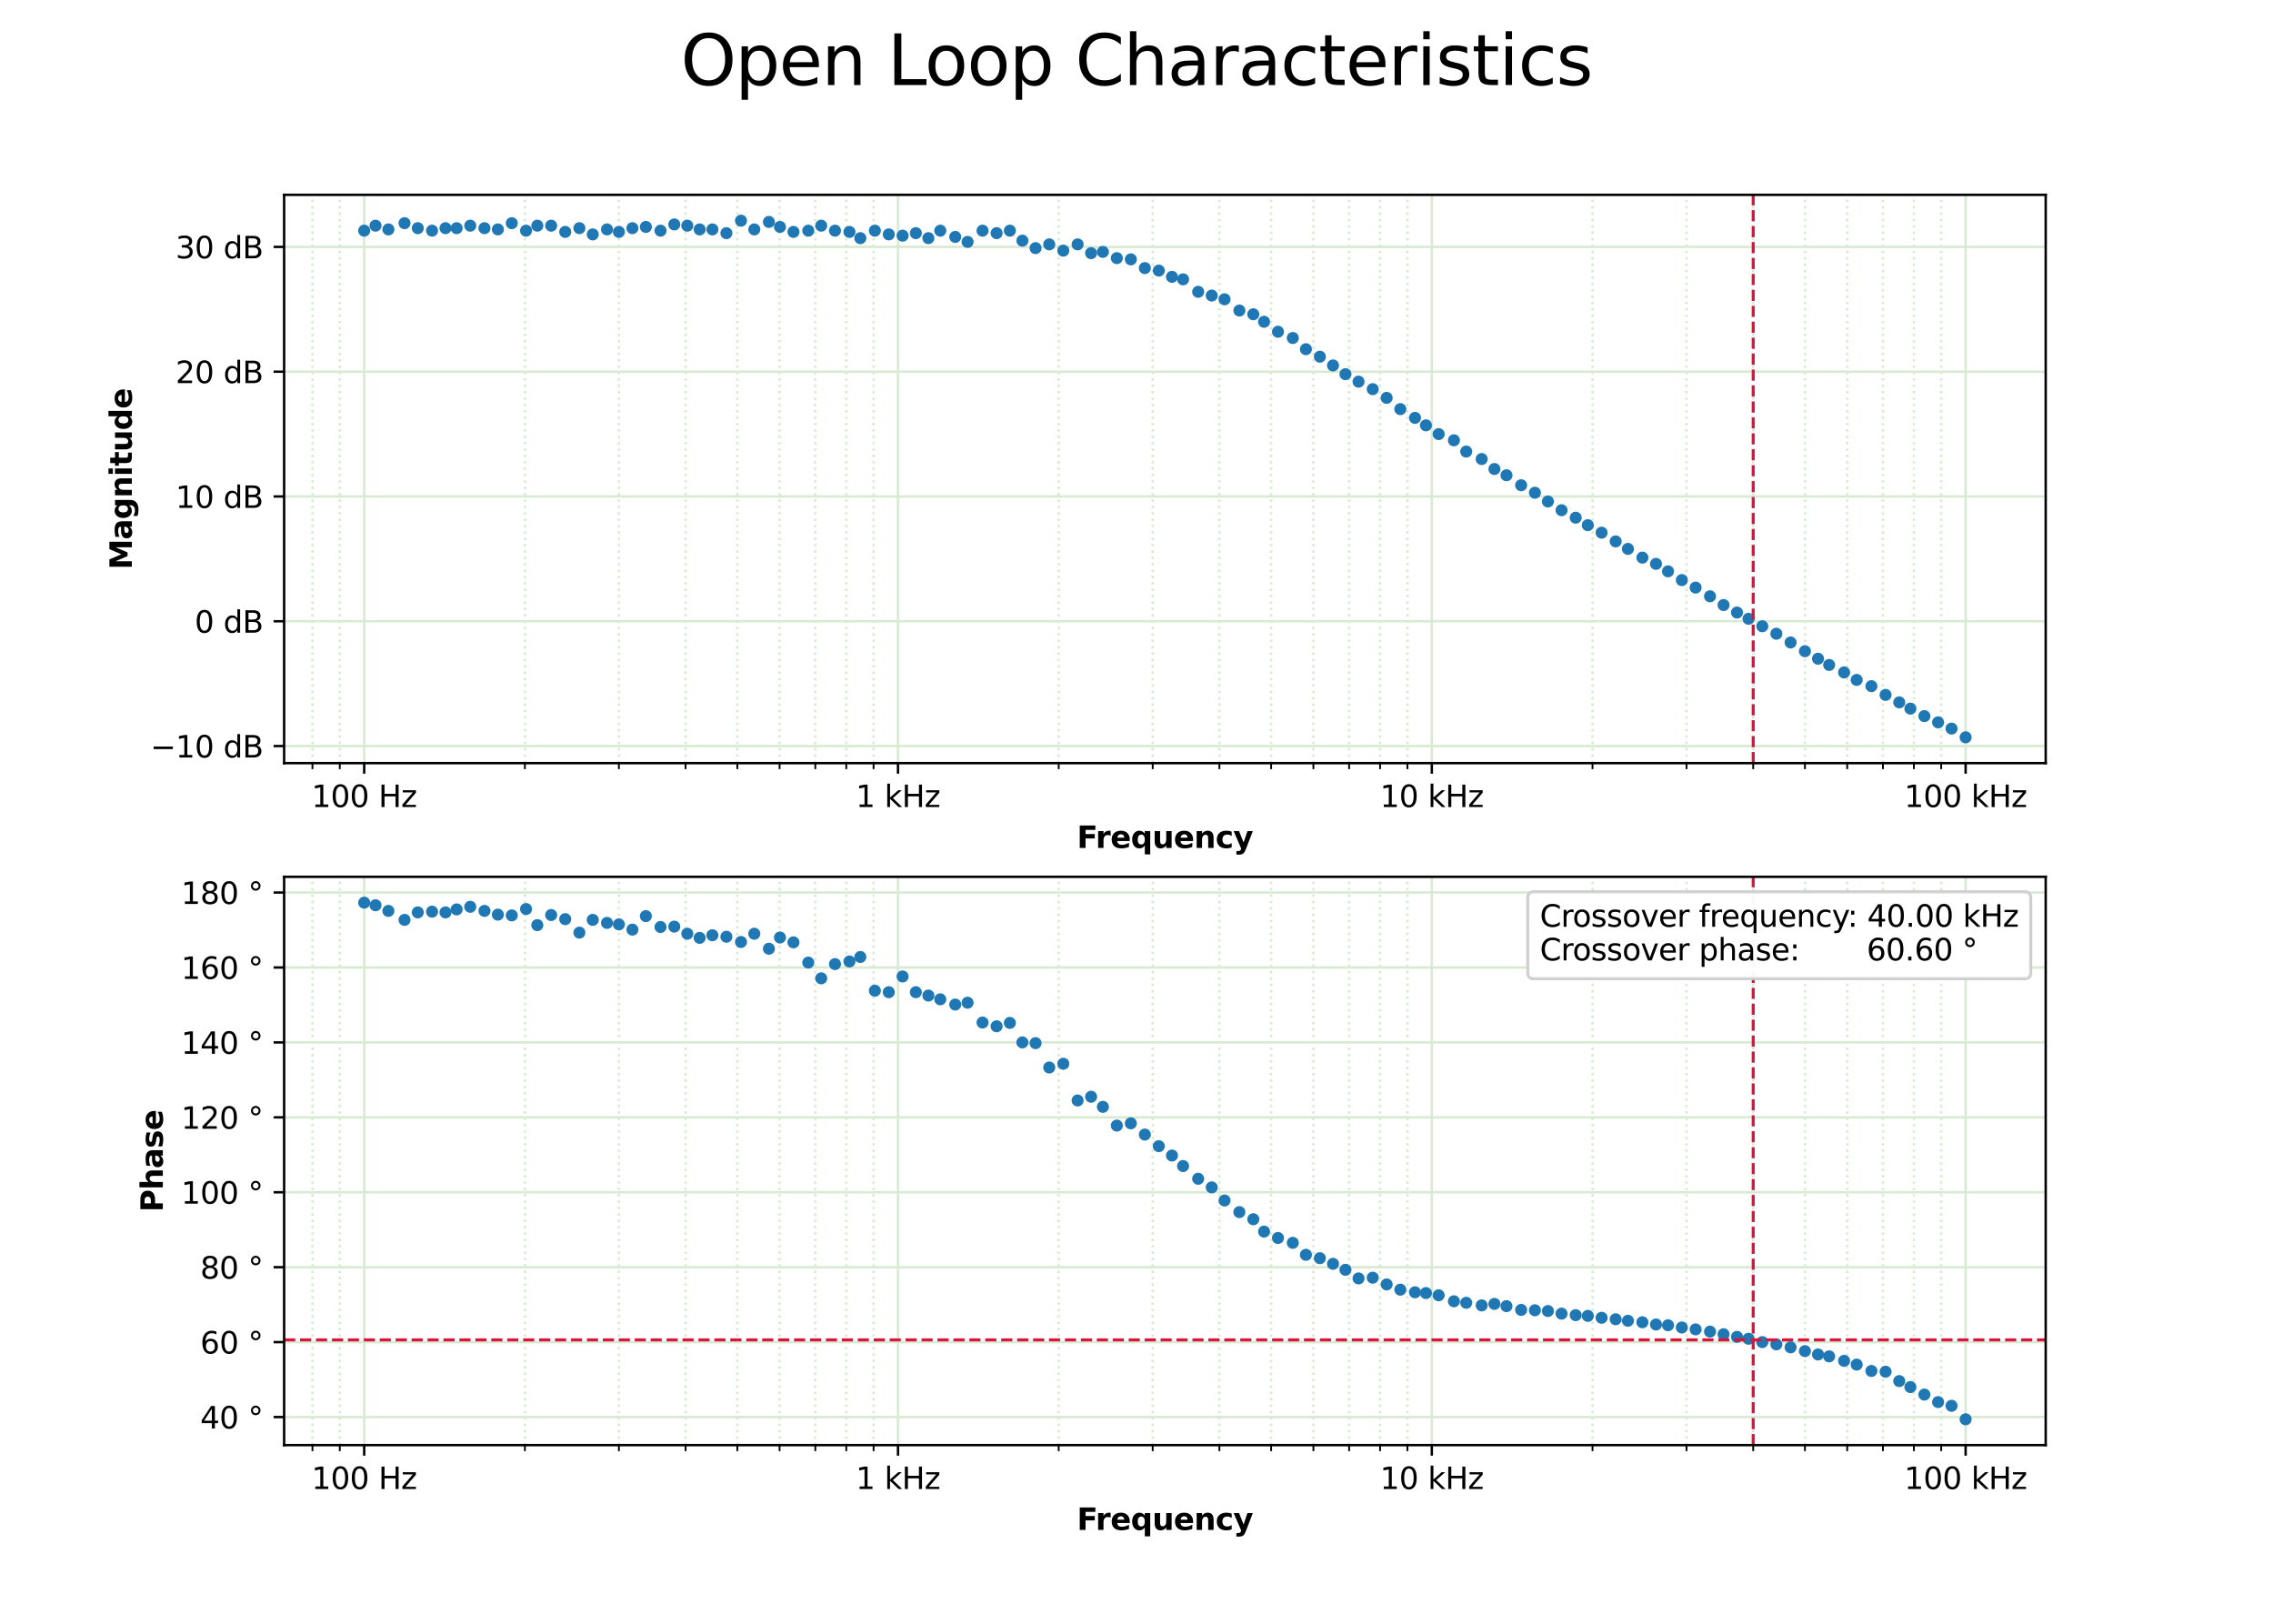 <?xml version="1.0" encoding="utf-8" standalone="no"?>
<!DOCTYPE svg PUBLIC "-//W3C//DTD SVG 1.1//EN"
  "http://www.w3.org/Graphics/SVG/1.1/DTD/svg11.dtd">
<svg xmlns:xlink="http://www.w3.org/1999/xlink" width="756pt" height="540pt" viewBox="0 0 756 540" xmlns="http://www.w3.org/2000/svg" version="1.1">
 <defs>
  <style type="text/css">*{stroke-linejoin: round; stroke-linecap: butt}</style>
 </defs>
 <g id="figure_1">
  <g id="patch_1">
   <path d="M 0 540 
L 756 540 
L 756 0 
L 0 0 
z
" style="fill: #ffffff"/>
  </g>
  <g id="axes_1">
   <g id="patch_2">
    <path d="M 94.5 253.8 
L 680.4 253.8 
L 680.4 64.8 
L 94.5 64.8 
z
" style="fill: #ffffff"/>
   </g>
   <g id="matplotlib.axis_1">
    <g id="xtick_1">
     <g id="line2d_1">
      <path d="M 121.132 253.8 
L 121.132 64.8 
" clip-path="url(#pe01d6e94e3)" style="fill: none; stroke: #d9ead3; stroke-width: 0.8; stroke-linecap: square"/>
     </g>
     <g id="line2d_2">
      <defs>
       <path id="m0fc88b50c0" d="M 0 0 
L 0 3.5 
" style="stroke: #000000; stroke-width: 0.8"/>
      </defs>
      <g>
       <use xlink:href="#m0fc88b50c0" x="121.132" y="253.8" style="stroke: #000000; stroke-width: 0.8"/>
      </g>
     </g>
     <g id="text_1">
      <!-- 100 Hz -->
      <g transform="translate(103.615 268.398) scale(0.1 -0.1)">
       <defs>
        <path id="DejaVuSans-31" d="M 794 531 
L 1825 531 
L 1825 4091 
L 703 3866 
L 703 4441 
L 1819 4666 
L 2450 4666 
L 2450 531 
L 3481 531 
L 3481 0 
L 794 0 
L 794 531 
z
" transform="scale(0.016)"/>
        <path id="DejaVuSans-30" d="M 2034 4250 
Q 1547 4250 1301 3770 
Q 1056 3291 1056 2328 
Q 1056 1369 1301 889 
Q 1547 409 2034 409 
Q 2525 409 2770 889 
Q 3016 1369 3016 2328 
Q 3016 3291 2770 3770 
Q 2525 4250 2034 4250 
z
M 2034 4750 
Q 2819 4750 3233 4129 
Q 3647 3509 3647 2328 
Q 3647 1150 3233 529 
Q 2819 -91 2034 -91 
Q 1250 -91 836 529 
Q 422 1150 422 2328 
Q 422 3509 836 4129 
Q 1250 4750 2034 4750 
z
" transform="scale(0.016)"/>
        <path id="DejaVuSans-20" transform="scale(0.016)"/>
        <path id="DejaVuSans-48" d="M 628 4666 
L 1259 4666 
L 1259 2753 
L 3553 2753 
L 3553 4666 
L 4184 4666 
L 4184 0 
L 3553 0 
L 3553 2222 
L 1259 2222 
L 1259 0 
L 628 0 
L 628 4666 
z
" transform="scale(0.016)"/>
        <path id="DejaVuSans-7a" d="M 353 3500 
L 3084 3500 
L 3084 2975 
L 922 459 
L 3084 459 
L 3084 0 
L 275 0 
L 275 525 
L 2438 3041 
L 353 3041 
L 353 3500 
z
" transform="scale(0.016)"/>
       </defs>
       <use xlink:href="#DejaVuSans-31"/>
       <use xlink:href="#DejaVuSans-30" x="63.623"/>
       <use xlink:href="#DejaVuSans-30" x="127.246"/>
       <use xlink:href="#DejaVuSans-20" x="190.869"/>
       <use xlink:href="#DejaVuSans-48" x="222.656"/>
       <use xlink:href="#DejaVuSans-7a" x="297.852"/>
      </g>
     </g>
    </g>
    <g id="xtick_2">
     <g id="line2d_3">
      <path d="M 298.677 253.8 
L 298.677 64.8 
" clip-path="url(#pe01d6e94e3)" style="fill: none; stroke: #d9ead3; stroke-width: 0.8; stroke-linecap: square"/>
     </g>
     <g id="line2d_4">
      <g>
       <use xlink:href="#m0fc88b50c0" x="298.677" y="253.8" style="stroke: #000000; stroke-width: 0.8"/>
      </g>
     </g>
     <g id="text_2">
      <!-- 1 kHz -->
      <g transform="translate(284.627 268.398) scale(0.1 -0.1)">
       <defs>
        <path id="DejaVuSans-6b" d="M 581 4863 
L 1159 4863 
L 1159 1991 
L 2875 3500 
L 3609 3500 
L 1753 1863 
L 3688 0 
L 2938 0 
L 1159 1709 
L 1159 0 
L 581 0 
L 581 4863 
z
" transform="scale(0.016)"/>
       </defs>
       <use xlink:href="#DejaVuSans-31"/>
       <use xlink:href="#DejaVuSans-20" x="63.623"/>
       <use xlink:href="#DejaVuSans-6b" x="95.41"/>
       <use xlink:href="#DejaVuSans-48" x="153.32"/>
       <use xlink:href="#DejaVuSans-7a" x="228.516"/>
      </g>
     </g>
    </g>
    <g id="xtick_3">
     <g id="line2d_5">
      <path d="M 476.223 253.8 
L 476.223 64.8 
" clip-path="url(#pe01d6e94e3)" style="fill: none; stroke: #d9ead3; stroke-width: 0.8; stroke-linecap: square"/>
     </g>
     <g id="line2d_6">
      <g>
       <use xlink:href="#m0fc88b50c0" x="476.223" y="253.8" style="stroke: #000000; stroke-width: 0.8"/>
      </g>
     </g>
     <g id="text_3">
      <!-- 10 kHz -->
      <g transform="translate(458.991 268.398) scale(0.1 -0.1)">
       <use xlink:href="#DejaVuSans-31"/>
       <use xlink:href="#DejaVuSans-30" x="63.623"/>
       <use xlink:href="#DejaVuSans-20" x="127.246"/>
       <use xlink:href="#DejaVuSans-6b" x="159.033"/>
       <use xlink:href="#DejaVuSans-48" x="216.943"/>
       <use xlink:href="#DejaVuSans-7a" x="292.139"/>
      </g>
     </g>
    </g>
    <g id="xtick_4">
     <g id="line2d_7">
      <path d="M 653.768 253.8 
L 653.768 64.8 
" clip-path="url(#pe01d6e94e3)" style="fill: none; stroke: #d9ead3; stroke-width: 0.8; stroke-linecap: square"/>
     </g>
     <g id="line2d_8">
      <g>
       <use xlink:href="#m0fc88b50c0" x="653.768" y="253.8" style="stroke: #000000; stroke-width: 0.8"/>
      </g>
     </g>
     <g id="text_4">
      <!-- 100 kHz -->
      <g transform="translate(633.356 268.398) scale(0.1 -0.1)">
       <use xlink:href="#DejaVuSans-31"/>
       <use xlink:href="#DejaVuSans-30" x="63.623"/>
       <use xlink:href="#DejaVuSans-30" x="127.246"/>
       <use xlink:href="#DejaVuSans-20" x="190.869"/>
       <use xlink:href="#DejaVuSans-6b" x="222.656"/>
       <use xlink:href="#DejaVuSans-48" x="280.566"/>
       <use xlink:href="#DejaVuSans-7a" x="355.762"/>
      </g>
     </g>
    </g>
    <g id="xtick_5">
     <g id="line2d_9">
      <path d="M 103.926 253.8 
L 103.926 64.8 
" clip-path="url(#pe01d6e94e3)" style="fill: none; stroke-dasharray: 0.8,1.32; stroke-dashoffset: 0; stroke: #d9ead3; stroke-width: 0.8"/>
     </g>
     <g id="line2d_10">
      <defs>
       <path id="m22fcb0bf14" d="M 0 0 
L 0 2 
" style="stroke: #000000; stroke-width: 0.6"/>
      </defs>
      <g>
       <use xlink:href="#m22fcb0bf14" x="103.926" y="253.8" style="stroke: #000000; stroke-width: 0.6"/>
      </g>
     </g>
    </g>
    <g id="xtick_6">
     <g id="line2d_11">
      <path d="M 113.008 253.8 
L 113.008 64.8 
" clip-path="url(#pe01d6e94e3)" style="fill: none; stroke-dasharray: 0.8,1.32; stroke-dashoffset: 0; stroke: #d9ead3; stroke-width: 0.8"/>
     </g>
     <g id="line2d_12">
      <g>
       <use xlink:href="#m22fcb0bf14" x="113.008" y="253.8" style="stroke: #000000; stroke-width: 0.6"/>
      </g>
     </g>
    </g>
    <g id="xtick_7">
     <g id="line2d_13">
      <path d="M 174.578 253.8 
L 174.578 64.8 
" clip-path="url(#pe01d6e94e3)" style="fill: none; stroke-dasharray: 0.8,1.32; stroke-dashoffset: 0; stroke: #d9ead3; stroke-width: 0.8"/>
     </g>
     <g id="line2d_14">
      <g>
       <use xlink:href="#m22fcb0bf14" x="174.578" y="253.8" style="stroke: #000000; stroke-width: 0.6"/>
      </g>
     </g>
    </g>
    <g id="xtick_8">
     <g id="line2d_15">
      <path d="M 205.843 253.8 
L 205.843 64.8 
" clip-path="url(#pe01d6e94e3)" style="fill: none; stroke-dasharray: 0.8,1.32; stroke-dashoffset: 0; stroke: #d9ead3; stroke-width: 0.8"/>
     </g>
     <g id="line2d_16">
      <g>
       <use xlink:href="#m22fcb0bf14" x="205.843" y="253.8" style="stroke: #000000; stroke-width: 0.6"/>
      </g>
     </g>
    </g>
    <g id="xtick_9">
     <g id="line2d_17">
      <path d="M 228.025 253.8 
L 228.025 64.8 
" clip-path="url(#pe01d6e94e3)" style="fill: none; stroke-dasharray: 0.8,1.32; stroke-dashoffset: 0; stroke: #d9ead3; stroke-width: 0.8"/>
     </g>
     <g id="line2d_18">
      <g>
       <use xlink:href="#m22fcb0bf14" x="228.025" y="253.8" style="stroke: #000000; stroke-width: 0.6"/>
      </g>
     </g>
    </g>
    <g id="xtick_10">
     <g id="line2d_19">
      <path d="M 245.231 253.8 
L 245.231 64.8 
" clip-path="url(#pe01d6e94e3)" style="fill: none; stroke-dasharray: 0.8,1.32; stroke-dashoffset: 0; stroke: #d9ead3; stroke-width: 0.8"/>
     </g>
     <g id="line2d_20">
      <g>
       <use xlink:href="#m22fcb0bf14" x="245.231" y="253.8" style="stroke: #000000; stroke-width: 0.6"/>
      </g>
     </g>
    </g>
    <g id="xtick_11">
     <g id="line2d_21">
      <path d="M 259.289 253.8 
L 259.289 64.8 
" clip-path="url(#pe01d6e94e3)" style="fill: none; stroke-dasharray: 0.8,1.32; stroke-dashoffset: 0; stroke: #d9ead3; stroke-width: 0.8"/>
     </g>
     <g id="line2d_22">
      <g>
       <use xlink:href="#m22fcb0bf14" x="259.289" y="253.8" style="stroke: #000000; stroke-width: 0.6"/>
      </g>
     </g>
    </g>
    <g id="xtick_12">
     <g id="line2d_23">
      <path d="M 271.175 253.8 
L 271.175 64.8 
" clip-path="url(#pe01d6e94e3)" style="fill: none; stroke-dasharray: 0.8,1.32; stroke-dashoffset: 0; stroke: #d9ead3; stroke-width: 0.8"/>
     </g>
     <g id="line2d_24">
      <g>
       <use xlink:href="#m22fcb0bf14" x="271.175" y="253.8" style="stroke: #000000; stroke-width: 0.6"/>
      </g>
     </g>
    </g>
    <g id="xtick_13">
     <g id="line2d_25">
      <path d="M 281.471 253.8 
L 281.471 64.8 
" clip-path="url(#pe01d6e94e3)" style="fill: none; stroke-dasharray: 0.8,1.32; stroke-dashoffset: 0; stroke: #d9ead3; stroke-width: 0.8"/>
     </g>
     <g id="line2d_26">
      <g>
       <use xlink:href="#m22fcb0bf14" x="281.471" y="253.8" style="stroke: #000000; stroke-width: 0.6"/>
      </g>
     </g>
    </g>
    <g id="xtick_14">
     <g id="line2d_27">
      <path d="M 290.553 253.8 
L 290.553 64.8 
" clip-path="url(#pe01d6e94e3)" style="fill: none; stroke-dasharray: 0.8,1.32; stroke-dashoffset: 0; stroke: #d9ead3; stroke-width: 0.8"/>
     </g>
     <g id="line2d_28">
      <g>
       <use xlink:href="#m22fcb0bf14" x="290.553" y="253.8" style="stroke: #000000; stroke-width: 0.6"/>
      </g>
     </g>
    </g>
    <g id="xtick_15">
     <g id="line2d_29">
      <path d="M 352.124 253.8 
L 352.124 64.8 
" clip-path="url(#pe01d6e94e3)" style="fill: none; stroke-dasharray: 0.8,1.32; stroke-dashoffset: 0; stroke: #d9ead3; stroke-width: 0.8"/>
     </g>
     <g id="line2d_30">
      <g>
       <use xlink:href="#m22fcb0bf14" x="352.124" y="253.8" style="stroke: #000000; stroke-width: 0.6"/>
      </g>
     </g>
    </g>
    <g id="xtick_16">
     <g id="line2d_31">
      <path d="M 383.388 253.8 
L 383.388 64.8 
" clip-path="url(#pe01d6e94e3)" style="fill: none; stroke-dasharray: 0.8,1.32; stroke-dashoffset: 0; stroke: #d9ead3; stroke-width: 0.8"/>
     </g>
     <g id="line2d_32">
      <g>
       <use xlink:href="#m22fcb0bf14" x="383.388" y="253.8" style="stroke: #000000; stroke-width: 0.6"/>
      </g>
     </g>
    </g>
    <g id="xtick_17">
     <g id="line2d_33">
      <path d="M 405.57 253.8 
L 405.57 64.8 
" clip-path="url(#pe01d6e94e3)" style="fill: none; stroke-dasharray: 0.8,1.32; stroke-dashoffset: 0; stroke: #d9ead3; stroke-width: 0.8"/>
     </g>
     <g id="line2d_34">
      <g>
       <use xlink:href="#m22fcb0bf14" x="405.57" y="253.8" style="stroke: #000000; stroke-width: 0.6"/>
      </g>
     </g>
    </g>
    <g id="xtick_18">
     <g id="line2d_35">
      <path d="M 422.776 253.8 
L 422.776 64.8 
" clip-path="url(#pe01d6e94e3)" style="fill: none; stroke-dasharray: 0.8,1.32; stroke-dashoffset: 0; stroke: #d9ead3; stroke-width: 0.8"/>
     </g>
     <g id="line2d_36">
      <g>
       <use xlink:href="#m22fcb0bf14" x="422.776" y="253.8" style="stroke: #000000; stroke-width: 0.6"/>
      </g>
     </g>
    </g>
    <g id="xtick_19">
     <g id="line2d_37">
      <path d="M 436.834 253.8 
L 436.834 64.8 
" clip-path="url(#pe01d6e94e3)" style="fill: none; stroke-dasharray: 0.8,1.32; stroke-dashoffset: 0; stroke: #d9ead3; stroke-width: 0.8"/>
     </g>
     <g id="line2d_38">
      <g>
       <use xlink:href="#m22fcb0bf14" x="436.834" y="253.8" style="stroke: #000000; stroke-width: 0.6"/>
      </g>
     </g>
    </g>
    <g id="xtick_20">
     <g id="line2d_39">
      <path d="M 448.721 253.8 
L 448.721 64.8 
" clip-path="url(#pe01d6e94e3)" style="fill: none; stroke-dasharray: 0.8,1.32; stroke-dashoffset: 0; stroke: #d9ead3; stroke-width: 0.8"/>
     </g>
     <g id="line2d_40">
      <g>
       <use xlink:href="#m22fcb0bf14" x="448.721" y="253.8" style="stroke: #000000; stroke-width: 0.6"/>
      </g>
     </g>
    </g>
    <g id="xtick_21">
     <g id="line2d_41">
      <path d="M 459.017 253.8 
L 459.017 64.8 
" clip-path="url(#pe01d6e94e3)" style="fill: none; stroke-dasharray: 0.8,1.32; stroke-dashoffset: 0; stroke: #d9ead3; stroke-width: 0.8"/>
     </g>
     <g id="line2d_42">
      <g>
       <use xlink:href="#m22fcb0bf14" x="459.017" y="253.8" style="stroke: #000000; stroke-width: 0.6"/>
      </g>
     </g>
    </g>
    <g id="xtick_22">
     <g id="line2d_43">
      <path d="M 468.099 253.8 
L 468.099 64.8 
" clip-path="url(#pe01d6e94e3)" style="fill: none; stroke-dasharray: 0.8,1.32; stroke-dashoffset: 0; stroke: #d9ead3; stroke-width: 0.8"/>
     </g>
     <g id="line2d_44">
      <g>
       <use xlink:href="#m22fcb0bf14" x="468.099" y="253.8" style="stroke: #000000; stroke-width: 0.6"/>
      </g>
     </g>
    </g>
    <g id="xtick_23">
     <g id="line2d_45">
      <path d="M 529.669 253.8 
L 529.669 64.8 
" clip-path="url(#pe01d6e94e3)" style="fill: none; stroke-dasharray: 0.8,1.32; stroke-dashoffset: 0; stroke: #d9ead3; stroke-width: 0.8"/>
     </g>
     <g id="line2d_46">
      <g>
       <use xlink:href="#m22fcb0bf14" x="529.669" y="253.8" style="stroke: #000000; stroke-width: 0.6"/>
      </g>
     </g>
    </g>
    <g id="xtick_24">
     <g id="line2d_47">
      <path d="M 560.933 253.8 
L 560.933 64.8 
" clip-path="url(#pe01d6e94e3)" style="fill: none; stroke-dasharray: 0.8,1.32; stroke-dashoffset: 0; stroke: #d9ead3; stroke-width: 0.8"/>
     </g>
     <g id="line2d_48">
      <g>
       <use xlink:href="#m22fcb0bf14" x="560.933" y="253.8" style="stroke: #000000; stroke-width: 0.6"/>
      </g>
     </g>
    </g>
    <g id="xtick_25">
     <g id="line2d_49">
      <path d="M 583.116 253.8 
L 583.116 64.8 
" clip-path="url(#pe01d6e94e3)" style="fill: none; stroke-dasharray: 0.8,1.32; stroke-dashoffset: 0; stroke: #d9ead3; stroke-width: 0.8"/>
     </g>
     <g id="line2d_50">
      <g>
       <use xlink:href="#m22fcb0bf14" x="583.116" y="253.8" style="stroke: #000000; stroke-width: 0.6"/>
      </g>
     </g>
    </g>
    <g id="xtick_26">
     <g id="line2d_51">
      <path d="M 600.322 253.8 
L 600.322 64.8 
" clip-path="url(#pe01d6e94e3)" style="fill: none; stroke-dasharray: 0.8,1.32; stroke-dashoffset: 0; stroke: #d9ead3; stroke-width: 0.8"/>
     </g>
     <g id="line2d_52">
      <g>
       <use xlink:href="#m22fcb0bf14" x="600.322" y="253.8" style="stroke: #000000; stroke-width: 0.6"/>
      </g>
     </g>
    </g>
    <g id="xtick_27">
     <g id="line2d_53">
      <path d="M 614.38 253.8 
L 614.38 64.8 
" clip-path="url(#pe01d6e94e3)" style="fill: none; stroke-dasharray: 0.8,1.32; stroke-dashoffset: 0; stroke: #d9ead3; stroke-width: 0.8"/>
     </g>
     <g id="line2d_54">
      <g>
       <use xlink:href="#m22fcb0bf14" x="614.38" y="253.8" style="stroke: #000000; stroke-width: 0.6"/>
      </g>
     </g>
    </g>
    <g id="xtick_28">
     <g id="line2d_55">
      <path d="M 626.266 253.8 
L 626.266 64.8 
" clip-path="url(#pe01d6e94e3)" style="fill: none; stroke-dasharray: 0.8,1.32; stroke-dashoffset: 0; stroke: #d9ead3; stroke-width: 0.8"/>
     </g>
     <g id="line2d_56">
      <g>
       <use xlink:href="#m22fcb0bf14" x="626.266" y="253.8" style="stroke: #000000; stroke-width: 0.6"/>
      </g>
     </g>
    </g>
    <g id="xtick_29">
     <g id="line2d_57">
      <path d="M 636.562 253.8 
L 636.562 64.8 
" clip-path="url(#pe01d6e94e3)" style="fill: none; stroke-dasharray: 0.8,1.32; stroke-dashoffset: 0; stroke: #d9ead3; stroke-width: 0.8"/>
     </g>
     <g id="line2d_58">
      <g>
       <use xlink:href="#m22fcb0bf14" x="636.562" y="253.8" style="stroke: #000000; stroke-width: 0.6"/>
      </g>
     </g>
    </g>
    <g id="xtick_30">
     <g id="line2d_59">
      <path d="M 645.644 253.8 
L 645.644 64.8 
" clip-path="url(#pe01d6e94e3)" style="fill: none; stroke-dasharray: 0.8,1.32; stroke-dashoffset: 0; stroke: #d9ead3; stroke-width: 0.8"/>
     </g>
     <g id="line2d_60">
      <g>
       <use xlink:href="#m22fcb0bf14" x="645.644" y="253.8" style="stroke: #000000; stroke-width: 0.6"/>
      </g>
     </g>
    </g>
    <g id="text_5">
     <!-- Frequency -->
     <g transform="translate(358.184 281.998) scale(0.1 -0.1)">
      <defs>
       <path id="DejaVuSans-Bold-46" d="M 588 4666 
L 3834 4666 
L 3834 3756 
L 1791 3756 
L 1791 2888 
L 3713 2888 
L 3713 1978 
L 1791 1978 
L 1791 0 
L 588 0 
L 588 4666 
z
" transform="scale(0.016)"/>
       <path id="DejaVuSans-Bold-72" d="M 3138 2547 
Q 2991 2616 2845 2648 
Q 2700 2681 2553 2681 
Q 2122 2681 1889 2404 
Q 1656 2128 1656 1613 
L 1656 0 
L 538 0 
L 538 3500 
L 1656 3500 
L 1656 2925 
Q 1872 3269 2151 3426 
Q 2431 3584 2822 3584 
Q 2878 3584 2943 3579 
Q 3009 3575 3134 3559 
L 3138 2547 
z
" transform="scale(0.016)"/>
       <path id="DejaVuSans-Bold-65" d="M 4031 1759 
L 4031 1441 
L 1416 1441 
Q 1456 1047 1700 850 
Q 1944 653 2381 653 
Q 2734 653 3104 758 
Q 3475 863 3866 1075 
L 3866 213 
Q 3469 63 3072 -14 
Q 2675 -91 2278 -91 
Q 1328 -91 801 392 
Q 275 875 275 1747 
Q 275 2603 792 3093 
Q 1309 3584 2216 3584 
Q 3041 3584 3536 3087 
Q 4031 2591 4031 1759 
z
M 2881 2131 
Q 2881 2450 2695 2645 
Q 2509 2841 2209 2841 
Q 1884 2841 1681 2658 
Q 1478 2475 1428 2131 
L 2881 2131 
z
" transform="scale(0.016)"/>
       <path id="DejaVuSans-Bold-71" d="M 2181 2772 
Q 1825 2772 1636 2509 
Q 1447 2247 1447 1747 
Q 1447 1247 1636 984 
Q 1825 722 2181 722 
Q 2541 722 2730 984 
Q 2919 1247 2919 1747 
Q 2919 2247 2730 2509 
Q 2541 2772 2181 2772 
z
M 2919 506 
Q 2688 197 2409 53 
Q 2131 -91 1766 -91 
Q 1119 -91 703 423 
Q 288 938 288 1747 
Q 288 2556 703 3067 
Q 1119 3578 1766 3578 
Q 2131 3578 2409 3434 
Q 2688 3291 2919 2981 
L 2919 3500 
L 4044 3500 
L 4044 -1331 
L 2919 -1331 
L 2919 506 
z
" transform="scale(0.016)"/>
       <path id="DejaVuSans-Bold-75" d="M 500 1363 
L 500 3500 
L 1625 3500 
L 1625 3150 
Q 1625 2866 1622 2436 
Q 1619 2006 1619 1863 
Q 1619 1441 1641 1255 
Q 1663 1069 1716 984 
Q 1784 875 1895 815 
Q 2006 756 2150 756 
Q 2500 756 2700 1025 
Q 2900 1294 2900 1772 
L 2900 3500 
L 4019 3500 
L 4019 0 
L 2900 0 
L 2900 506 
Q 2647 200 2364 54 
Q 2081 -91 1741 -91 
Q 1134 -91 817 281 
Q 500 653 500 1363 
z
" transform="scale(0.016)"/>
       <path id="DejaVuSans-Bold-6e" d="M 4056 2131 
L 4056 0 
L 2931 0 
L 2931 347 
L 2931 1631 
Q 2931 2084 2911 2256 
Q 2891 2428 2841 2509 
Q 2775 2619 2662 2680 
Q 2550 2741 2406 2741 
Q 2056 2741 1856 2470 
Q 1656 2200 1656 1722 
L 1656 0 
L 538 0 
L 538 3500 
L 1656 3500 
L 1656 2988 
Q 1909 3294 2193 3439 
Q 2478 3584 2822 3584 
Q 3428 3584 3742 3212 
Q 4056 2841 4056 2131 
z
" transform="scale(0.016)"/>
       <path id="DejaVuSans-Bold-63" d="M 3366 3391 
L 3366 2478 
Q 3138 2634 2908 2709 
Q 2678 2784 2431 2784 
Q 1963 2784 1702 2511 
Q 1441 2238 1441 1747 
Q 1441 1256 1702 982 
Q 1963 709 2431 709 
Q 2694 709 2930 787 
Q 3166 866 3366 1019 
L 3366 103 
Q 3103 6 2833 -42 
Q 2563 -91 2291 -91 
Q 1344 -91 809 395 
Q 275 881 275 1747 
Q 275 2613 809 3098 
Q 1344 3584 2291 3584 
Q 2566 3584 2833 3536 
Q 3100 3488 3366 3391 
z
" transform="scale(0.016)"/>
       <path id="DejaVuSans-Bold-79" d="M 78 3500 
L 1197 3500 
L 2138 1125 
L 2938 3500 
L 4056 3500 
L 2584 -331 
Q 2363 -916 2067 -1148 
Q 1772 -1381 1288 -1381 
L 641 -1381 
L 641 -647 
L 991 -647 
Q 1275 -647 1404 -556 
Q 1534 -466 1606 -231 
L 1638 -134 
L 78 3500 
z
" transform="scale(0.016)"/>
      </defs>
      <use xlink:href="#DejaVuSans-Bold-46"/>
      <use xlink:href="#DejaVuSans-Bold-72" x="61.936"/>
      <use xlink:href="#DejaVuSans-Bold-65" x="111.252"/>
      <use xlink:href="#DejaVuSans-Bold-71" x="179.074"/>
      <use xlink:href="#DejaVuSans-Bold-75" x="250.656"/>
      <use xlink:href="#DejaVuSans-Bold-65" x="321.848"/>
      <use xlink:href="#DejaVuSans-Bold-6e" x="389.67"/>
      <use xlink:href="#DejaVuSans-Bold-63" x="460.861"/>
      <use xlink:href="#DejaVuSans-Bold-79" x="520.139"/>
     </g>
    </g>
   </g>
   <g id="matplotlib.axis_2">
    <g id="ytick_1">
     <g id="line2d_61">
      <path d="M 94.5 248.114 
L 680.4 248.114 
" clip-path="url(#pe01d6e94e3)" style="fill: none; stroke: #d9ead3; stroke-width: 0.8; stroke-linecap: square"/>
     </g>
     <g id="line2d_62">
      <defs>
       <path id="m80e6974f87" d="M 0 0 
L -3.5 0 
" style="stroke: #000000; stroke-width: 0.8"/>
      </defs>
      <g>
       <use xlink:href="#m80e6974f87" x="94.5" y="248.114" style="stroke: #000000; stroke-width: 0.8"/>
      </g>
     </g>
     <g id="text_6">
      <!-- −10 dB -->
      <g transform="translate(50.008 251.913) scale(0.1 -0.1)">
       <defs>
        <path id="DejaVuSans-2212" d="M 678 2272 
L 4684 2272 
L 4684 1741 
L 678 1741 
L 678 2272 
z
" transform="scale(0.016)"/>
        <path id="DejaVuSans-64" d="M 2906 2969 
L 2906 4863 
L 3481 4863 
L 3481 0 
L 2906 0 
L 2906 525 
Q 2725 213 2448 61 
Q 2172 -91 1784 -91 
Q 1150 -91 751 415 
Q 353 922 353 1747 
Q 353 2572 751 3078 
Q 1150 3584 1784 3584 
Q 2172 3584 2448 3432 
Q 2725 3281 2906 2969 
z
M 947 1747 
Q 947 1113 1208 752 
Q 1469 391 1925 391 
Q 2381 391 2643 752 
Q 2906 1113 2906 1747 
Q 2906 2381 2643 2742 
Q 2381 3103 1925 3103 
Q 1469 3103 1208 2742 
Q 947 2381 947 1747 
z
" transform="scale(0.016)"/>
        <path id="DejaVuSans-42" d="M 1259 2228 
L 1259 519 
L 2272 519 
Q 2781 519 3026 730 
Q 3272 941 3272 1375 
Q 3272 1813 3026 2020 
Q 2781 2228 2272 2228 
L 1259 2228 
z
M 1259 4147 
L 1259 2741 
L 2194 2741 
Q 2656 2741 2882 2914 
Q 3109 3088 3109 3444 
Q 3109 3797 2882 3972 
Q 2656 4147 2194 4147 
L 1259 4147 
z
M 628 4666 
L 2241 4666 
Q 2963 4666 3353 4366 
Q 3744 4066 3744 3513 
Q 3744 3084 3544 2831 
Q 3344 2578 2956 2516 
Q 3422 2416 3680 2098 
Q 3938 1781 3938 1306 
Q 3938 681 3513 340 
Q 3088 0 2303 0 
L 628 0 
L 628 4666 
z
" transform="scale(0.016)"/>
       </defs>
       <use xlink:href="#DejaVuSans-2212"/>
       <use xlink:href="#DejaVuSans-31" x="83.789"/>
       <use xlink:href="#DejaVuSans-30" x="147.412"/>
       <use xlink:href="#DejaVuSans-20" x="211.035"/>
       <use xlink:href="#DejaVuSans-64" x="242.822"/>
       <use xlink:href="#DejaVuSans-42" x="306.299"/>
      </g>
     </g>
    </g>
    <g id="ytick_2">
     <g id="line2d_63">
      <path d="M 94.5 206.612 
L 680.4 206.612 
" clip-path="url(#pe01d6e94e3)" style="fill: none; stroke: #d9ead3; stroke-width: 0.8; stroke-linecap: square"/>
     </g>
     <g id="line2d_64">
      <g>
       <use xlink:href="#m80e6974f87" x="94.5" y="206.612" style="stroke: #000000; stroke-width: 0.8"/>
      </g>
     </g>
     <g id="text_7">
      <!-- 0 dB -->
      <g transform="translate(64.75 210.411) scale(0.1 -0.1)">
       <use xlink:href="#DejaVuSans-30"/>
       <use xlink:href="#DejaVuSans-20" x="63.623"/>
       <use xlink:href="#DejaVuSans-64" x="95.41"/>
       <use xlink:href="#DejaVuSans-42" x="158.887"/>
      </g>
     </g>
    </g>
    <g id="ytick_3">
     <g id="line2d_65">
      <path d="M 94.5 165.11 
L 680.4 165.11 
" clip-path="url(#pe01d6e94e3)" style="fill: none; stroke: #d9ead3; stroke-width: 0.8; stroke-linecap: square"/>
     </g>
     <g id="line2d_66">
      <g>
       <use xlink:href="#m80e6974f87" x="94.5" y="165.11" style="stroke: #000000; stroke-width: 0.8"/>
      </g>
     </g>
     <g id="text_8">
      <!-- 10 dB -->
      <g transform="translate(58.388 168.909) scale(0.1 -0.1)">
       <use xlink:href="#DejaVuSans-31"/>
       <use xlink:href="#DejaVuSans-30" x="63.623"/>
       <use xlink:href="#DejaVuSans-20" x="127.246"/>
       <use xlink:href="#DejaVuSans-64" x="159.033"/>
       <use xlink:href="#DejaVuSans-42" x="222.51"/>
      </g>
     </g>
    </g>
    <g id="ytick_4">
     <g id="line2d_67">
      <path d="M 94.5 123.608 
L 680.4 123.608 
" clip-path="url(#pe01d6e94e3)" style="fill: none; stroke: #d9ead3; stroke-width: 0.8; stroke-linecap: square"/>
     </g>
     <g id="line2d_68">
      <g>
       <use xlink:href="#m80e6974f87" x="94.5" y="123.608" style="stroke: #000000; stroke-width: 0.8"/>
      </g>
     </g>
     <g id="text_9">
      <!-- 20 dB -->
      <g transform="translate(58.388 127.408) scale(0.1 -0.1)">
       <defs>
        <path id="DejaVuSans-32" d="M 1228 531 
L 3431 531 
L 3431 0 
L 469 0 
L 469 531 
Q 828 903 1448 1529 
Q 2069 2156 2228 2338 
Q 2531 2678 2651 2914 
Q 2772 3150 2772 3378 
Q 2772 3750 2511 3984 
Q 2250 4219 1831 4219 
Q 1534 4219 1204 4116 
Q 875 4013 500 3803 
L 500 4441 
Q 881 4594 1212 4672 
Q 1544 4750 1819 4750 
Q 2544 4750 2975 4387 
Q 3406 4025 3406 3419 
Q 3406 3131 3298 2873 
Q 3191 2616 2906 2266 
Q 2828 2175 2409 1742 
Q 1991 1309 1228 531 
z
" transform="scale(0.016)"/>
       </defs>
       <use xlink:href="#DejaVuSans-32"/>
       <use xlink:href="#DejaVuSans-30" x="63.623"/>
       <use xlink:href="#DejaVuSans-20" x="127.246"/>
       <use xlink:href="#DejaVuSans-64" x="159.033"/>
       <use xlink:href="#DejaVuSans-42" x="222.51"/>
      </g>
     </g>
    </g>
    <g id="ytick_5">
     <g id="line2d_69">
      <path d="M 94.5 82.106 
L 680.4 82.106 
" clip-path="url(#pe01d6e94e3)" style="fill: none; stroke: #d9ead3; stroke-width: 0.8; stroke-linecap: square"/>
     </g>
     <g id="line2d_70">
      <g>
       <use xlink:href="#m80e6974f87" x="94.5" y="82.106" style="stroke: #000000; stroke-width: 0.8"/>
      </g>
     </g>
     <g id="text_10">
      <!-- 30 dB -->
      <g transform="translate(58.388 85.906) scale(0.1 -0.1)">
       <defs>
        <path id="DejaVuSans-33" d="M 2597 2516 
Q 3050 2419 3304 2112 
Q 3559 1806 3559 1356 
Q 3559 666 3084 287 
Q 2609 -91 1734 -91 
Q 1441 -91 1130 -33 
Q 819 25 488 141 
L 488 750 
Q 750 597 1062 519 
Q 1375 441 1716 441 
Q 2309 441 2620 675 
Q 2931 909 2931 1356 
Q 2931 1769 2642 2001 
Q 2353 2234 1838 2234 
L 1294 2234 
L 1294 2753 
L 1863 2753 
Q 2328 2753 2575 2939 
Q 2822 3125 2822 3475 
Q 2822 3834 2567 4026 
Q 2313 4219 1838 4219 
Q 1578 4219 1281 4162 
Q 984 4106 628 3988 
L 628 4550 
Q 988 4650 1302 4700 
Q 1616 4750 1894 4750 
Q 2613 4750 3031 4423 
Q 3450 4097 3450 3541 
Q 3450 3153 3228 2886 
Q 3006 2619 2597 2516 
z
" transform="scale(0.016)"/>
       </defs>
       <use xlink:href="#DejaVuSans-33"/>
       <use xlink:href="#DejaVuSans-30" x="63.623"/>
       <use xlink:href="#DejaVuSans-20" x="127.246"/>
       <use xlink:href="#DejaVuSans-64" x="159.033"/>
       <use xlink:href="#DejaVuSans-42" x="222.51"/>
      </g>
     </g>
    </g>
    <g id="text_11">
     <!-- Magnitude -->
     <g transform="translate(43.85 189.422) rotate(-90) scale(0.1 -0.1)">
      <defs>
       <path id="DejaVuSans-Bold-4d" d="M 588 4666 
L 2119 4666 
L 3181 2169 
L 4250 4666 
L 5778 4666 
L 5778 0 
L 4641 0 
L 4641 3413 
L 3566 897 
L 2803 897 
L 1728 3413 
L 1728 0 
L 588 0 
L 588 4666 
z
" transform="scale(0.016)"/>
       <path id="DejaVuSans-Bold-61" d="M 2106 1575 
Q 1756 1575 1579 1456 
Q 1403 1338 1403 1106 
Q 1403 894 1545 773 
Q 1688 653 1941 653 
Q 2256 653 2472 879 
Q 2688 1106 2688 1447 
L 2688 1575 
L 2106 1575 
z
M 3816 1997 
L 3816 0 
L 2688 0 
L 2688 519 
Q 2463 200 2181 54 
Q 1900 -91 1497 -91 
Q 953 -91 614 226 
Q 275 544 275 1050 
Q 275 1666 698 1953 
Q 1122 2241 2028 2241 
L 2688 2241 
L 2688 2328 
Q 2688 2594 2478 2717 
Q 2269 2841 1825 2841 
Q 1466 2841 1156 2769 
Q 847 2697 581 2553 
L 581 3406 
Q 941 3494 1303 3539 
Q 1666 3584 2028 3584 
Q 2975 3584 3395 3211 
Q 3816 2838 3816 1997 
z
" transform="scale(0.016)"/>
       <path id="DejaVuSans-Bold-67" d="M 2919 594 
Q 2688 288 2409 144 
Q 2131 0 1766 0 
Q 1125 0 706 504 
Q 288 1009 288 1791 
Q 288 2575 706 3076 
Q 1125 3578 1766 3578 
Q 2131 3578 2409 3434 
Q 2688 3291 2919 2981 
L 2919 3500 
L 4044 3500 
L 4044 353 
Q 4044 -491 3511 -936 
Q 2978 -1381 1966 -1381 
Q 1638 -1381 1331 -1331 
Q 1025 -1281 716 -1178 
L 716 -306 
Q 1009 -475 1290 -558 
Q 1572 -641 1856 -641 
Q 2406 -641 2662 -400 
Q 2919 -159 2919 353 
L 2919 594 
z
M 2181 2772 
Q 1834 2772 1640 2515 
Q 1447 2259 1447 1791 
Q 1447 1309 1634 1061 
Q 1822 813 2181 813 
Q 2531 813 2725 1069 
Q 2919 1325 2919 1791 
Q 2919 2259 2725 2515 
Q 2531 2772 2181 2772 
z
" transform="scale(0.016)"/>
       <path id="DejaVuSans-Bold-69" d="M 538 3500 
L 1656 3500 
L 1656 0 
L 538 0 
L 538 3500 
z
M 538 4863 
L 1656 4863 
L 1656 3950 
L 538 3950 
L 538 4863 
z
" transform="scale(0.016)"/>
       <path id="DejaVuSans-Bold-74" d="M 1759 4494 
L 1759 3500 
L 2913 3500 
L 2913 2700 
L 1759 2700 
L 1759 1216 
Q 1759 972 1856 886 
Q 1953 800 2241 800 
L 2816 800 
L 2816 0 
L 1856 0 
Q 1194 0 917 276 
Q 641 553 641 1216 
L 641 2700 
L 84 2700 
L 84 3500 
L 641 3500 
L 641 4494 
L 1759 4494 
z
" transform="scale(0.016)"/>
       <path id="DejaVuSans-Bold-64" d="M 2919 2988 
L 2919 4863 
L 4044 4863 
L 4044 0 
L 2919 0 
L 2919 506 
Q 2688 197 2409 53 
Q 2131 -91 1766 -91 
Q 1119 -91 703 423 
Q 288 938 288 1747 
Q 288 2556 703 3070 
Q 1119 3584 1766 3584 
Q 2128 3584 2408 3439 
Q 2688 3294 2919 2988 
z
M 2181 722 
Q 2541 722 2730 984 
Q 2919 1247 2919 1747 
Q 2919 2247 2730 2509 
Q 2541 2772 2181 2772 
Q 1825 2772 1636 2509 
Q 1447 2247 1447 1747 
Q 1447 1247 1636 984 
Q 1825 722 2181 722 
z
" transform="scale(0.016)"/>
      </defs>
      <use xlink:href="#DejaVuSans-Bold-4d"/>
      <use xlink:href="#DejaVuSans-Bold-61" x="99.512"/>
      <use xlink:href="#DejaVuSans-Bold-67" x="166.992"/>
      <use xlink:href="#DejaVuSans-Bold-6e" x="238.574"/>
      <use xlink:href="#DejaVuSans-Bold-69" x="309.766"/>
      <use xlink:href="#DejaVuSans-Bold-74" x="344.043"/>
      <use xlink:href="#DejaVuSans-Bold-75" x="391.846"/>
      <use xlink:href="#DejaVuSans-Bold-64" x="463.037"/>
      <use xlink:href="#DejaVuSans-Bold-65" x="534.619"/>
     </g>
    </g>
   </g>
   <g id="line2d_71">
    <defs>
     <path id="maaf8522a37" d="M 0 1.5 
C 0.398 1.5 0.779 1.342 1.061 1.061 
C 1.342 0.779 1.5 0.398 1.5 0 
C 1.5 -0.398 1.342 -0.779 1.061 -1.061 
C 0.779 -1.342 0.398 -1.5 0 -1.5 
C -0.398 -1.5 -0.779 -1.342 -1.061 -1.061 
C -1.342 -0.779 -1.5 -0.398 -1.5 0 
C -1.5 0.398 -1.342 0.779 -1.061 1.061 
C -0.779 1.342 -0.398 1.5 0 1.5 
z
" style="stroke: #1f77b4"/>
    </defs>
    <g clip-path="url(#pe01d6e94e3)">
     <use xlink:href="#maaf8522a37" x="121.132" y="76.711" style="fill: #1f77b4; stroke: #1f77b4"/>
     <use xlink:href="#maaf8522a37" x="124.894" y="75.051" style="fill: #1f77b4; stroke: #1f77b4"/>
     <use xlink:href="#maaf8522a37" x="129.179" y="76.296" style="fill: #1f77b4; stroke: #1f77b4"/>
     <use xlink:href="#maaf8522a37" x="134.545" y="74.221" style="fill: #1f77b4; stroke: #1f77b4"/>
     <use xlink:href="#maaf8522a37" x="138.952" y="75.881" style="fill: #1f77b4; stroke: #1f77b4"/>
     <use xlink:href="#maaf8522a37" x="143.699" y="76.711" style="fill: #1f77b4; stroke: #1f77b4"/>
     <use xlink:href="#maaf8522a37" x="148.17" y="75.881" style="fill: #1f77b4; stroke: #1f77b4"/>
     <use xlink:href="#maaf8522a37" x="151.88" y="75.881" style="fill: #1f77b4; stroke: #1f77b4"/>
     <use xlink:href="#maaf8522a37" x="156.402" y="75.051" style="fill: #1f77b4; stroke: #1f77b4"/>
     <use xlink:href="#maaf8522a37" x="161.134" y="75.881" style="fill: #1f77b4; stroke: #1f77b4"/>
     <use xlink:href="#maaf8522a37" x="165.593" y="76.296" style="fill: #1f77b4; stroke: #1f77b4"/>
     <use xlink:href="#maaf8522a37" x="170.216" y="74.221" style="fill: #1f77b4; stroke: #1f77b4"/>
     <use xlink:href="#maaf8522a37" x="174.963" y="76.711" style="fill: #1f77b4; stroke: #1f77b4"/>
     <use xlink:href="#maaf8522a37" x="178.707" y="75.051" style="fill: #1f77b4; stroke: #1f77b4"/>
     <use xlink:href="#maaf8522a37" x="183.317" y="75.051" style="fill: #1f77b4; stroke: #1f77b4"/>
     <use xlink:href="#maaf8522a37" x="187.991" y="77.126" style="fill: #1f77b4; stroke: #1f77b4"/>
     <use xlink:href="#maaf8522a37" x="192.704" y="75.881" style="fill: #1f77b4; stroke: #1f77b4"/>
     <use xlink:href="#maaf8522a37" x="197.145" y="77.956" style="fill: #1f77b4; stroke: #1f77b4"/>
     <use xlink:href="#maaf8522a37" x="201.887" y="76.296" style="fill: #1f77b4; stroke: #1f77b4"/>
     <use xlink:href="#maaf8522a37" x="205.843" y="77.126" style="fill: #1f77b4; stroke: #1f77b4"/>
     <use xlink:href="#maaf8522a37" x="210.335" y="75.881" style="fill: #1f77b4; stroke: #1f77b4"/>
     <use xlink:href="#maaf8522a37" x="214.81" y="75.466" style="fill: #1f77b4; stroke: #1f77b4"/>
     <use xlink:href="#maaf8522a37" x="219.686" y="76.711" style="fill: #1f77b4; stroke: #1f77b4"/>
     <use xlink:href="#maaf8522a37" x="224.272" y="74.636" style="fill: #1f77b4; stroke: #1f77b4"/>
     <use xlink:href="#maaf8522a37" x="228.601" y="75.051" style="fill: #1f77b4; stroke: #1f77b4"/>
     <use xlink:href="#maaf8522a37" x="232.699" y="76.296" style="fill: #1f77b4; stroke: #1f77b4"/>
     <use xlink:href="#maaf8522a37" x="236.935" y="76.296" style="fill: #1f77b4; stroke: #1f77b4"/>
     <use xlink:href="#maaf8522a37" x="241.6" y="77.541" style="fill: #1f77b4; stroke: #1f77b4"/>
     <use xlink:href="#maaf8522a37" x="246.455" y="73.391" style="fill: #1f77b4; stroke: #1f77b4"/>
     <use xlink:href="#maaf8522a37" x="250.879" y="76.296" style="fill: #1f77b4; stroke: #1f77b4"/>
     <use xlink:href="#maaf8522a37" x="255.739" y="73.806" style="fill: #1f77b4; stroke: #1f77b4"/>
     <use xlink:href="#maaf8522a37" x="259.417" y="75.466" style="fill: #1f77b4; stroke: #1f77b4"/>
     <use xlink:href="#maaf8522a37" x="263.903" y="77.126" style="fill: #1f77b4; stroke: #1f77b4"/>
     <use xlink:href="#maaf8522a37" x="268.827" y="76.711" style="fill: #1f77b4; stroke: #1f77b4"/>
     <use xlink:href="#maaf8522a37" x="273.133" y="75.051" style="fill: #1f77b4; stroke: #1f77b4"/>
     <use xlink:href="#maaf8522a37" x="277.719" y="76.711" style="fill: #1f77b4; stroke: #1f77b4"/>
     <use xlink:href="#maaf8522a37" x="282.524" y="77.126" style="fill: #1f77b4; stroke: #1f77b4"/>
     <use xlink:href="#maaf8522a37" x="286.146" y="79.201" style="fill: #1f77b4; stroke: #1f77b4"/>
     <use xlink:href="#maaf8522a37" x="290.98" y="76.711" style="fill: #1f77b4; stroke: #1f77b4"/>
     <use xlink:href="#maaf8522a37" x="295.61" y="77.956" style="fill: #1f77b4; stroke: #1f77b4"/>
     <use xlink:href="#maaf8522a37" x="300.204" y="78.371" style="fill: #1f77b4; stroke: #1f77b4"/>
     <use xlink:href="#maaf8522a37" x="304.612" y="77.541" style="fill: #1f77b4; stroke: #1f77b4"/>
     <use xlink:href="#maaf8522a37" x="308.78" y="79.201" style="fill: #1f77b4; stroke: #1f77b4"/>
     <use xlink:href="#maaf8522a37" x="312.736" y="76.711" style="fill: #1f77b4; stroke: #1f77b4"/>
     <use xlink:href="#maaf8522a37" x="317.712" y="78.786" style="fill: #1f77b4; stroke: #1f77b4"/>
     <use xlink:href="#maaf8522a37" x="321.817" y="80.446" style="fill: #1f77b4; stroke: #1f77b4"/>
     <use xlink:href="#maaf8522a37" x="326.794" y="76.711" style="fill: #1f77b4; stroke: #1f77b4"/>
     <use xlink:href="#maaf8522a37" x="331.468" y="77.541" style="fill: #1f77b4; stroke: #1f77b4"/>
     <use xlink:href="#maaf8522a37" x="335.876" y="76.711" style="fill: #1f77b4; stroke: #1f77b4"/>
     <use xlink:href="#maaf8522a37" x="340.045" y="80.031" style="fill: #1f77b4; stroke: #1f77b4"/>
     <use xlink:href="#maaf8522a37" x="344.427" y="82.521" style="fill: #1f77b4; stroke: #1f77b4"/>
     <use xlink:href="#maaf8522a37" x="348.976" y="81.276" style="fill: #1f77b4; stroke: #1f77b4"/>
     <use xlink:href="#maaf8522a37" x="353.651" y="83.351" style="fill: #1f77b4; stroke: #1f77b4"/>
     <use xlink:href="#maaf8522a37" x="358.414" y="81.276" style="fill: #1f77b4; stroke: #1f77b4"/>
     <use xlink:href="#maaf8522a37" x="362.9" y="84.181" style="fill: #1f77b4; stroke: #1f77b4"/>
     <use xlink:href="#maaf8522a37" x="366.822" y="83.766" style="fill: #1f77b4; stroke: #1f77b4"/>
     <use xlink:href="#maaf8522a37" x="371.459" y="85.842" style="fill: #1f77b4; stroke: #1f77b4"/>
     <use xlink:href="#maaf8522a37" x="376.116" y="86.257" style="fill: #1f77b4; stroke: #1f77b4"/>
     <use xlink:href="#maaf8522a37" x="380.774" y="89.162" style="fill: #1f77b4; stroke: #1f77b4"/>
     <use xlink:href="#maaf8522a37" x="385.417" y="89.992" style="fill: #1f77b4; stroke: #1f77b4"/>
     <use xlink:href="#maaf8522a37" x="389.797" y="92.067" style="fill: #1f77b4; stroke: #1f77b4"/>
     <use xlink:href="#maaf8522a37" x="393.491" y="92.897" style="fill: #1f77b4; stroke: #1f77b4"/>
     <use xlink:href="#maaf8522a37" x="398.51" y="97.047" style="fill: #1f77b4; stroke: #1f77b4"/>
     <use xlink:href="#maaf8522a37" x="403.023" y="98.292" style="fill: #1f77b4; stroke: #1f77b4"/>
     <use xlink:href="#maaf8522a37" x="407.286" y="99.537" style="fill: #1f77b4; stroke: #1f77b4"/>
     <use xlink:href="#maaf8522a37" x="412.215" y="103.272" style="fill: #1f77b4; stroke: #1f77b4"/>
     <use xlink:href="#maaf8522a37" x="416.848" y="104.517" style="fill: #1f77b4; stroke: #1f77b4"/>
     <use xlink:href="#maaf8522a37" x="420.428" y="107.008" style="fill: #1f77b4; stroke: #1f77b4"/>
     <use xlink:href="#maaf8522a37" x="425.055" y="110.328" style="fill: #1f77b4; stroke: #1f77b4"/>
     <use xlink:href="#maaf8522a37" x="429.985" y="112.403" style="fill: #1f77b4; stroke: #1f77b4"/>
     <use xlink:href="#maaf8522a37" x="434.353" y="116.138" style="fill: #1f77b4; stroke: #1f77b4"/>
     <use xlink:href="#maaf8522a37" x="438.989" y="118.628" style="fill: #1f77b4; stroke: #1f77b4"/>
     <use xlink:href="#maaf8522a37" x="443.361" y="121.533" style="fill: #1f77b4; stroke: #1f77b4"/>
     <use xlink:href="#maaf8522a37" x="447.499" y="124.438" style="fill: #1f77b4; stroke: #1f77b4"/>
     <use xlink:href="#maaf8522a37" x="451.851" y="126.928" style="fill: #1f77b4; stroke: #1f77b4"/>
     <use xlink:href="#maaf8522a37" x="456.569" y="129.419" style="fill: #1f77b4; stroke: #1f77b4"/>
     <use xlink:href="#maaf8522a37" x="461.202" y="132.324" style="fill: #1f77b4; stroke: #1f77b4"/>
     <use xlink:href="#maaf8522a37" x="465.75" y="136.059" style="fill: #1f77b4; stroke: #1f77b4"/>
     <use xlink:href="#maaf8522a37" x="470.627" y="138.964" style="fill: #1f77b4; stroke: #1f77b4"/>
     <use xlink:href="#maaf8522a37" x="474.271" y="141.454" style="fill: #1f77b4; stroke: #1f77b4"/>
     <use xlink:href="#maaf8522a37" x="478.502" y="144.359" style="fill: #1f77b4; stroke: #1f77b4"/>
     <use xlink:href="#maaf8522a37" x="483.572" y="146.434" style="fill: #1f77b4; stroke: #1f77b4"/>
     <use xlink:href="#maaf8522a37" x="487.667" y="150.17" style="fill: #1f77b4; stroke: #1f77b4"/>
     <use xlink:href="#maaf8522a37" x="492.809" y="152.66" style="fill: #1f77b4; stroke: #1f77b4"/>
     <use xlink:href="#maaf8522a37" x="497.044" y="155.98" style="fill: #1f77b4; stroke: #1f77b4"/>
     <use xlink:href="#maaf8522a37" x="501.058" y="158.055" style="fill: #1f77b4; stroke: #1f77b4"/>
     <use xlink:href="#maaf8522a37" x="505.929" y="161.375" style="fill: #1f77b4; stroke: #1f77b4"/>
     <use xlink:href="#maaf8522a37" x="510.511" y="163.865" style="fill: #1f77b4; stroke: #1f77b4"/>
     <use xlink:href="#maaf8522a37" x="514.836" y="166.77" style="fill: #1f77b4; stroke: #1f77b4"/>
     <use xlink:href="#maaf8522a37" x="519.373" y="169.675" style="fill: #1f77b4; stroke: #1f77b4"/>
     <use xlink:href="#maaf8522a37" x="524.074" y="172.166" style="fill: #1f77b4; stroke: #1f77b4"/>
     <use xlink:href="#maaf8522a37" x="528.111" y="174.656" style="fill: #1f77b4; stroke: #1f77b4"/>
     <use xlink:href="#maaf8522a37" x="532.693" y="177.146" style="fill: #1f77b4; stroke: #1f77b4"/>
     <use xlink:href="#maaf8522a37" x="537.368" y="180.051" style="fill: #1f77b4; stroke: #1f77b4"/>
     <use xlink:href="#maaf8522a37" x="541.445" y="182.541" style="fill: #1f77b4; stroke: #1f77b4"/>
     <use xlink:href="#maaf8522a37" x="546.256" y="185.446" style="fill: #1f77b4; stroke: #1f77b4"/>
     <use xlink:href="#maaf8522a37" x="550.784" y="187.521" style="fill: #1f77b4; stroke: #1f77b4"/>
     <use xlink:href="#maaf8522a37" x="554.783" y="190.011" style="fill: #1f77b4; stroke: #1f77b4"/>
     <use xlink:href="#maaf8522a37" x="559.376" y="192.917" style="fill: #1f77b4; stroke: #1f77b4"/>
     <use xlink:href="#maaf8522a37" x="563.958" y="195.407" style="fill: #1f77b4; stroke: #1f77b4"/>
     <use xlink:href="#maaf8522a37" x="568.748" y="198.312" style="fill: #1f77b4; stroke: #1f77b4"/>
     <use xlink:href="#maaf8522a37" x="573.259" y="201.217" style="fill: #1f77b4; stroke: #1f77b4"/>
     <use xlink:href="#maaf8522a37" x="577.727" y="203.707" style="fill: #1f77b4; stroke: #1f77b4"/>
     <use xlink:href="#maaf8522a37" x="581.558" y="205.782" style="fill: #1f77b4; stroke: #1f77b4"/>
     <use xlink:href="#maaf8522a37" x="586.14" y="208.272" style="fill: #1f77b4; stroke: #1f77b4"/>
     <use xlink:href="#maaf8522a37" x="590.815" y="210.762" style="fill: #1f77b4; stroke: #1f77b4"/>
     <use xlink:href="#maaf8522a37" x="595.551" y="213.668" style="fill: #1f77b4; stroke: #1f77b4"/>
     <use xlink:href="#maaf8522a37" x="600.322" y="216.573" style="fill: #1f77b4; stroke: #1f77b4"/>
     <use xlink:href="#maaf8522a37" x="604.669" y="219.063" style="fill: #1f77b4; stroke: #1f77b4"/>
     <use xlink:href="#maaf8522a37" x="608.369" y="221.138" style="fill: #1f77b4; stroke: #1f77b4"/>
     <use xlink:href="#maaf8522a37" x="613.345" y="223.628" style="fill: #1f77b4; stroke: #1f77b4"/>
     <use xlink:href="#maaf8522a37" x="617.528" y="226.118" style="fill: #1f77b4; stroke: #1f77b4"/>
     <use xlink:href="#maaf8522a37" x="622.427" y="228.193" style="fill: #1f77b4; stroke: #1f77b4"/>
     <use xlink:href="#maaf8522a37" x="627.142" y="231.098" style="fill: #1f77b4; stroke: #1f77b4"/>
     <use xlink:href="#maaf8522a37" x="631.689" y="233.589" style="fill: #1f77b4; stroke: #1f77b4"/>
     <use xlink:href="#maaf8522a37" x="635.397" y="235.664" style="fill: #1f77b4; stroke: #1f77b4"/>
     <use xlink:href="#maaf8522a37" x="640.048" y="238.154" style="fill: #1f77b4; stroke: #1f77b4"/>
     <use xlink:href="#maaf8522a37" x="644.609" y="240.229" style="fill: #1f77b4; stroke: #1f77b4"/>
     <use xlink:href="#maaf8522a37" x="649.079" y="242.304" style="fill: #1f77b4; stroke: #1f77b4"/>
     <use xlink:href="#maaf8522a37" x="653.768" y="245.209" style="fill: #1f77b4; stroke: #1f77b4"/>
    </g>
   </g>
   <g id="line2d_72">
    <path d="M 583.116 253.8 
L 583.116 64.8 
" clip-path="url(#pe01d6e94e3)" style="fill: none; stroke-dasharray: 3.7,1.6; stroke-dashoffset: 0; stroke: #dc143c"/>
   </g>
   <g id="patch_3">
    <path d="M 94.5 253.8 
L 94.5 64.8 
" style="fill: none; stroke: #000000; stroke-width: 0.8; stroke-linejoin: miter; stroke-linecap: square"/>
   </g>
   <g id="patch_4">
    <path d="M 680.4 253.8 
L 680.4 64.8 
" style="fill: none; stroke: #000000; stroke-width: 0.8; stroke-linejoin: miter; stroke-linecap: square"/>
   </g>
   <g id="patch_5">
    <path d="M 94.5 253.8 
L 680.4 253.8 
" style="fill: none; stroke: #000000; stroke-width: 0.8; stroke-linejoin: miter; stroke-linecap: square"/>
   </g>
   <g id="patch_6">
    <path d="M 94.5 64.8 
L 680.4 64.8 
" style="fill: none; stroke: #000000; stroke-width: 0.8; stroke-linejoin: miter; stroke-linecap: square"/>
   </g>
  </g>
  <g id="axes_2">
   <g id="patch_7">
    <path d="M 94.5 480.6 
L 680.4 480.6 
L 680.4 291.6 
L 94.5 291.6 
z
" style="fill: #ffffff"/>
   </g>
   <g id="matplotlib.axis_3">
    <g id="xtick_31">
     <g id="line2d_73">
      <path d="M 121.132 480.6 
L 121.132 291.6 
" clip-path="url(#p37cf81d2fa)" style="fill: none; stroke: #d9ead3; stroke-width: 0.8; stroke-linecap: square"/>
     </g>
     <g id="line2d_74">
      <g>
       <use xlink:href="#m0fc88b50c0" x="121.132" y="480.6" style="stroke: #000000; stroke-width: 0.8"/>
      </g>
     </g>
     <g id="text_12">
      <!-- 100 Hz -->
      <g transform="translate(103.615 495.198) scale(0.1 -0.1)">
       <use xlink:href="#DejaVuSans-31"/>
       <use xlink:href="#DejaVuSans-30" x="63.623"/>
       <use xlink:href="#DejaVuSans-30" x="127.246"/>
       <use xlink:href="#DejaVuSans-20" x="190.869"/>
       <use xlink:href="#DejaVuSans-48" x="222.656"/>
       <use xlink:href="#DejaVuSans-7a" x="297.852"/>
      </g>
     </g>
    </g>
    <g id="xtick_32">
     <g id="line2d_75">
      <path d="M 298.677 480.6 
L 298.677 291.6 
" clip-path="url(#p37cf81d2fa)" style="fill: none; stroke: #d9ead3; stroke-width: 0.8; stroke-linecap: square"/>
     </g>
     <g id="line2d_76">
      <g>
       <use xlink:href="#m0fc88b50c0" x="298.677" y="480.6" style="stroke: #000000; stroke-width: 0.8"/>
      </g>
     </g>
     <g id="text_13">
      <!-- 1 kHz -->
      <g transform="translate(284.627 495.198) scale(0.1 -0.1)">
       <use xlink:href="#DejaVuSans-31"/>
       <use xlink:href="#DejaVuSans-20" x="63.623"/>
       <use xlink:href="#DejaVuSans-6b" x="95.41"/>
       <use xlink:href="#DejaVuSans-48" x="153.32"/>
       <use xlink:href="#DejaVuSans-7a" x="228.516"/>
      </g>
     </g>
    </g>
    <g id="xtick_33">
     <g id="line2d_77">
      <path d="M 476.223 480.6 
L 476.223 291.6 
" clip-path="url(#p37cf81d2fa)" style="fill: none; stroke: #d9ead3; stroke-width: 0.8; stroke-linecap: square"/>
     </g>
     <g id="line2d_78">
      <g>
       <use xlink:href="#m0fc88b50c0" x="476.223" y="480.6" style="stroke: #000000; stroke-width: 0.8"/>
      </g>
     </g>
     <g id="text_14">
      <!-- 10 kHz -->
      <g transform="translate(458.991 495.198) scale(0.1 -0.1)">
       <use xlink:href="#DejaVuSans-31"/>
       <use xlink:href="#DejaVuSans-30" x="63.623"/>
       <use xlink:href="#DejaVuSans-20" x="127.246"/>
       <use xlink:href="#DejaVuSans-6b" x="159.033"/>
       <use xlink:href="#DejaVuSans-48" x="216.943"/>
       <use xlink:href="#DejaVuSans-7a" x="292.139"/>
      </g>
     </g>
    </g>
    <g id="xtick_34">
     <g id="line2d_79">
      <path d="M 653.768 480.6 
L 653.768 291.6 
" clip-path="url(#p37cf81d2fa)" style="fill: none; stroke: #d9ead3; stroke-width: 0.8; stroke-linecap: square"/>
     </g>
     <g id="line2d_80">
      <g>
       <use xlink:href="#m0fc88b50c0" x="653.768" y="480.6" style="stroke: #000000; stroke-width: 0.8"/>
      </g>
     </g>
     <g id="text_15">
      <!-- 100 kHz -->
      <g transform="translate(633.356 495.198) scale(0.1 -0.1)">
       <use xlink:href="#DejaVuSans-31"/>
       <use xlink:href="#DejaVuSans-30" x="63.623"/>
       <use xlink:href="#DejaVuSans-30" x="127.246"/>
       <use xlink:href="#DejaVuSans-20" x="190.869"/>
       <use xlink:href="#DejaVuSans-6b" x="222.656"/>
       <use xlink:href="#DejaVuSans-48" x="280.566"/>
       <use xlink:href="#DejaVuSans-7a" x="355.762"/>
      </g>
     </g>
    </g>
    <g id="xtick_35">
     <g id="line2d_81">
      <path d="M 103.926 480.6 
L 103.926 291.6 
" clip-path="url(#p37cf81d2fa)" style="fill: none; stroke-dasharray: 0.8,1.32; stroke-dashoffset: 0; stroke: #d9ead3; stroke-width: 0.8"/>
     </g>
     <g id="line2d_82">
      <g>
       <use xlink:href="#m22fcb0bf14" x="103.926" y="480.6" style="stroke: #000000; stroke-width: 0.6"/>
      </g>
     </g>
    </g>
    <g id="xtick_36">
     <g id="line2d_83">
      <path d="M 113.008 480.6 
L 113.008 291.6 
" clip-path="url(#p37cf81d2fa)" style="fill: none; stroke-dasharray: 0.8,1.32; stroke-dashoffset: 0; stroke: #d9ead3; stroke-width: 0.8"/>
     </g>
     <g id="line2d_84">
      <g>
       <use xlink:href="#m22fcb0bf14" x="113.008" y="480.6" style="stroke: #000000; stroke-width: 0.6"/>
      </g>
     </g>
    </g>
    <g id="xtick_37">
     <g id="line2d_85">
      <path d="M 174.578 480.6 
L 174.578 291.6 
" clip-path="url(#p37cf81d2fa)" style="fill: none; stroke-dasharray: 0.8,1.32; stroke-dashoffset: 0; stroke: #d9ead3; stroke-width: 0.8"/>
     </g>
     <g id="line2d_86">
      <g>
       <use xlink:href="#m22fcb0bf14" x="174.578" y="480.6" style="stroke: #000000; stroke-width: 0.6"/>
      </g>
     </g>
    </g>
    <g id="xtick_38">
     <g id="line2d_87">
      <path d="M 205.843 480.6 
L 205.843 291.6 
" clip-path="url(#p37cf81d2fa)" style="fill: none; stroke-dasharray: 0.8,1.32; stroke-dashoffset: 0; stroke: #d9ead3; stroke-width: 0.8"/>
     </g>
     <g id="line2d_88">
      <g>
       <use xlink:href="#m22fcb0bf14" x="205.843" y="480.6" style="stroke: #000000; stroke-width: 0.6"/>
      </g>
     </g>
    </g>
    <g id="xtick_39">
     <g id="line2d_89">
      <path d="M 228.025 480.6 
L 228.025 291.6 
" clip-path="url(#p37cf81d2fa)" style="fill: none; stroke-dasharray: 0.8,1.32; stroke-dashoffset: 0; stroke: #d9ead3; stroke-width: 0.8"/>
     </g>
     <g id="line2d_90">
      <g>
       <use xlink:href="#m22fcb0bf14" x="228.025" y="480.6" style="stroke: #000000; stroke-width: 0.6"/>
      </g>
     </g>
    </g>
    <g id="xtick_40">
     <g id="line2d_91">
      <path d="M 245.231 480.6 
L 245.231 291.6 
" clip-path="url(#p37cf81d2fa)" style="fill: none; stroke-dasharray: 0.8,1.32; stroke-dashoffset: 0; stroke: #d9ead3; stroke-width: 0.8"/>
     </g>
     <g id="line2d_92">
      <g>
       <use xlink:href="#m22fcb0bf14" x="245.231" y="480.6" style="stroke: #000000; stroke-width: 0.6"/>
      </g>
     </g>
    </g>
    <g id="xtick_41">
     <g id="line2d_93">
      <path d="M 259.289 480.6 
L 259.289 291.6 
" clip-path="url(#p37cf81d2fa)" style="fill: none; stroke-dasharray: 0.8,1.32; stroke-dashoffset: 0; stroke: #d9ead3; stroke-width: 0.8"/>
     </g>
     <g id="line2d_94">
      <g>
       <use xlink:href="#m22fcb0bf14" x="259.289" y="480.6" style="stroke: #000000; stroke-width: 0.6"/>
      </g>
     </g>
    </g>
    <g id="xtick_42">
     <g id="line2d_95">
      <path d="M 271.175 480.6 
L 271.175 291.6 
" clip-path="url(#p37cf81d2fa)" style="fill: none; stroke-dasharray: 0.8,1.32; stroke-dashoffset: 0; stroke: #d9ead3; stroke-width: 0.8"/>
     </g>
     <g id="line2d_96">
      <g>
       <use xlink:href="#m22fcb0bf14" x="271.175" y="480.6" style="stroke: #000000; stroke-width: 0.6"/>
      </g>
     </g>
    </g>
    <g id="xtick_43">
     <g id="line2d_97">
      <path d="M 281.471 480.6 
L 281.471 291.6 
" clip-path="url(#p37cf81d2fa)" style="fill: none; stroke-dasharray: 0.8,1.32; stroke-dashoffset: 0; stroke: #d9ead3; stroke-width: 0.8"/>
     </g>
     <g id="line2d_98">
      <g>
       <use xlink:href="#m22fcb0bf14" x="281.471" y="480.6" style="stroke: #000000; stroke-width: 0.6"/>
      </g>
     </g>
    </g>
    <g id="xtick_44">
     <g id="line2d_99">
      <path d="M 290.553 480.6 
L 290.553 291.6 
" clip-path="url(#p37cf81d2fa)" style="fill: none; stroke-dasharray: 0.8,1.32; stroke-dashoffset: 0; stroke: #d9ead3; stroke-width: 0.8"/>
     </g>
     <g id="line2d_100">
      <g>
       <use xlink:href="#m22fcb0bf14" x="290.553" y="480.6" style="stroke: #000000; stroke-width: 0.6"/>
      </g>
     </g>
    </g>
    <g id="xtick_45">
     <g id="line2d_101">
      <path d="M 352.124 480.6 
L 352.124 291.6 
" clip-path="url(#p37cf81d2fa)" style="fill: none; stroke-dasharray: 0.8,1.32; stroke-dashoffset: 0; stroke: #d9ead3; stroke-width: 0.8"/>
     </g>
     <g id="line2d_102">
      <g>
       <use xlink:href="#m22fcb0bf14" x="352.124" y="480.6" style="stroke: #000000; stroke-width: 0.6"/>
      </g>
     </g>
    </g>
    <g id="xtick_46">
     <g id="line2d_103">
      <path d="M 383.388 480.6 
L 383.388 291.6 
" clip-path="url(#p37cf81d2fa)" style="fill: none; stroke-dasharray: 0.8,1.32; stroke-dashoffset: 0; stroke: #d9ead3; stroke-width: 0.8"/>
     </g>
     <g id="line2d_104">
      <g>
       <use xlink:href="#m22fcb0bf14" x="383.388" y="480.6" style="stroke: #000000; stroke-width: 0.6"/>
      </g>
     </g>
    </g>
    <g id="xtick_47">
     <g id="line2d_105">
      <path d="M 405.57 480.6 
L 405.57 291.6 
" clip-path="url(#p37cf81d2fa)" style="fill: none; stroke-dasharray: 0.8,1.32; stroke-dashoffset: 0; stroke: #d9ead3; stroke-width: 0.8"/>
     </g>
     <g id="line2d_106">
      <g>
       <use xlink:href="#m22fcb0bf14" x="405.57" y="480.6" style="stroke: #000000; stroke-width: 0.6"/>
      </g>
     </g>
    </g>
    <g id="xtick_48">
     <g id="line2d_107">
      <path d="M 422.776 480.6 
L 422.776 291.6 
" clip-path="url(#p37cf81d2fa)" style="fill: none; stroke-dasharray: 0.8,1.32; stroke-dashoffset: 0; stroke: #d9ead3; stroke-width: 0.8"/>
     </g>
     <g id="line2d_108">
      <g>
       <use xlink:href="#m22fcb0bf14" x="422.776" y="480.6" style="stroke: #000000; stroke-width: 0.6"/>
      </g>
     </g>
    </g>
    <g id="xtick_49">
     <g id="line2d_109">
      <path d="M 436.834 480.6 
L 436.834 291.6 
" clip-path="url(#p37cf81d2fa)" style="fill: none; stroke-dasharray: 0.8,1.32; stroke-dashoffset: 0; stroke: #d9ead3; stroke-width: 0.8"/>
     </g>
     <g id="line2d_110">
      <g>
       <use xlink:href="#m22fcb0bf14" x="436.834" y="480.6" style="stroke: #000000; stroke-width: 0.6"/>
      </g>
     </g>
    </g>
    <g id="xtick_50">
     <g id="line2d_111">
      <path d="M 448.721 480.6 
L 448.721 291.6 
" clip-path="url(#p37cf81d2fa)" style="fill: none; stroke-dasharray: 0.8,1.32; stroke-dashoffset: 0; stroke: #d9ead3; stroke-width: 0.8"/>
     </g>
     <g id="line2d_112">
      <g>
       <use xlink:href="#m22fcb0bf14" x="448.721" y="480.6" style="stroke: #000000; stroke-width: 0.6"/>
      </g>
     </g>
    </g>
    <g id="xtick_51">
     <g id="line2d_113">
      <path d="M 459.017 480.6 
L 459.017 291.6 
" clip-path="url(#p37cf81d2fa)" style="fill: none; stroke-dasharray: 0.8,1.32; stroke-dashoffset: 0; stroke: #d9ead3; stroke-width: 0.8"/>
     </g>
     <g id="line2d_114">
      <g>
       <use xlink:href="#m22fcb0bf14" x="459.017" y="480.6" style="stroke: #000000; stroke-width: 0.6"/>
      </g>
     </g>
    </g>
    <g id="xtick_52">
     <g id="line2d_115">
      <path d="M 468.099 480.6 
L 468.099 291.6 
" clip-path="url(#p37cf81d2fa)" style="fill: none; stroke-dasharray: 0.8,1.32; stroke-dashoffset: 0; stroke: #d9ead3; stroke-width: 0.8"/>
     </g>
     <g id="line2d_116">
      <g>
       <use xlink:href="#m22fcb0bf14" x="468.099" y="480.6" style="stroke: #000000; stroke-width: 0.6"/>
      </g>
     </g>
    </g>
    <g id="xtick_53">
     <g id="line2d_117">
      <path d="M 529.669 480.6 
L 529.669 291.6 
" clip-path="url(#p37cf81d2fa)" style="fill: none; stroke-dasharray: 0.8,1.32; stroke-dashoffset: 0; stroke: #d9ead3; stroke-width: 0.8"/>
     </g>
     <g id="line2d_118">
      <g>
       <use xlink:href="#m22fcb0bf14" x="529.669" y="480.6" style="stroke: #000000; stroke-width: 0.6"/>
      </g>
     </g>
    </g>
    <g id="xtick_54">
     <g id="line2d_119">
      <path d="M 560.933 480.6 
L 560.933 291.6 
" clip-path="url(#p37cf81d2fa)" style="fill: none; stroke-dasharray: 0.8,1.32; stroke-dashoffset: 0; stroke: #d9ead3; stroke-width: 0.8"/>
     </g>
     <g id="line2d_120">
      <g>
       <use xlink:href="#m22fcb0bf14" x="560.933" y="480.6" style="stroke: #000000; stroke-width: 0.6"/>
      </g>
     </g>
    </g>
    <g id="xtick_55">
     <g id="line2d_121">
      <path d="M 583.116 480.6 
L 583.116 291.6 
" clip-path="url(#p37cf81d2fa)" style="fill: none; stroke-dasharray: 0.8,1.32; stroke-dashoffset: 0; stroke: #d9ead3; stroke-width: 0.8"/>
     </g>
     <g id="line2d_122">
      <g>
       <use xlink:href="#m22fcb0bf14" x="583.116" y="480.6" style="stroke: #000000; stroke-width: 0.6"/>
      </g>
     </g>
    </g>
    <g id="xtick_56">
     <g id="line2d_123">
      <path d="M 600.322 480.6 
L 600.322 291.6 
" clip-path="url(#p37cf81d2fa)" style="fill: none; stroke-dasharray: 0.8,1.32; stroke-dashoffset: 0; stroke: #d9ead3; stroke-width: 0.8"/>
     </g>
     <g id="line2d_124">
      <g>
       <use xlink:href="#m22fcb0bf14" x="600.322" y="480.6" style="stroke: #000000; stroke-width: 0.6"/>
      </g>
     </g>
    </g>
    <g id="xtick_57">
     <g id="line2d_125">
      <path d="M 614.38 480.6 
L 614.38 291.6 
" clip-path="url(#p37cf81d2fa)" style="fill: none; stroke-dasharray: 0.8,1.32; stroke-dashoffset: 0; stroke: #d9ead3; stroke-width: 0.8"/>
     </g>
     <g id="line2d_126">
      <g>
       <use xlink:href="#m22fcb0bf14" x="614.38" y="480.6" style="stroke: #000000; stroke-width: 0.6"/>
      </g>
     </g>
    </g>
    <g id="xtick_58">
     <g id="line2d_127">
      <path d="M 626.266 480.6 
L 626.266 291.6 
" clip-path="url(#p37cf81d2fa)" style="fill: none; stroke-dasharray: 0.8,1.32; stroke-dashoffset: 0; stroke: #d9ead3; stroke-width: 0.8"/>
     </g>
     <g id="line2d_128">
      <g>
       <use xlink:href="#m22fcb0bf14" x="626.266" y="480.6" style="stroke: #000000; stroke-width: 0.6"/>
      </g>
     </g>
    </g>
    <g id="xtick_59">
     <g id="line2d_129">
      <path d="M 636.562 480.6 
L 636.562 291.6 
" clip-path="url(#p37cf81d2fa)" style="fill: none; stroke-dasharray: 0.8,1.32; stroke-dashoffset: 0; stroke: #d9ead3; stroke-width: 0.8"/>
     </g>
     <g id="line2d_130">
      <g>
       <use xlink:href="#m22fcb0bf14" x="636.562" y="480.6" style="stroke: #000000; stroke-width: 0.6"/>
      </g>
     </g>
    </g>
    <g id="xtick_60">
     <g id="line2d_131">
      <path d="M 645.644 480.6 
L 645.644 291.6 
" clip-path="url(#p37cf81d2fa)" style="fill: none; stroke-dasharray: 0.8,1.32; stroke-dashoffset: 0; stroke: #d9ead3; stroke-width: 0.8"/>
     </g>
     <g id="line2d_132">
      <g>
       <use xlink:href="#m22fcb0bf14" x="645.644" y="480.6" style="stroke: #000000; stroke-width: 0.6"/>
      </g>
     </g>
    </g>
    <g id="text_16">
     <!-- Frequency -->
     <g transform="translate(358.184 508.798) scale(0.1 -0.1)">
      <use xlink:href="#DejaVuSans-Bold-46"/>
      <use xlink:href="#DejaVuSans-Bold-72" x="61.936"/>
      <use xlink:href="#DejaVuSans-Bold-65" x="111.252"/>
      <use xlink:href="#DejaVuSans-Bold-71" x="179.074"/>
      <use xlink:href="#DejaVuSans-Bold-75" x="250.656"/>
      <use xlink:href="#DejaVuSans-Bold-65" x="321.848"/>
      <use xlink:href="#DejaVuSans-Bold-6e" x="389.67"/>
      <use xlink:href="#DejaVuSans-Bold-63" x="460.861"/>
      <use xlink:href="#DejaVuSans-Bold-79" x="520.139"/>
     </g>
    </g>
   </g>
   <g id="matplotlib.axis_4">
    <g id="ytick_6">
     <g id="line2d_133">
      <path d="M 94.5 471.262 
L 680.4 471.262 
" clip-path="url(#p37cf81d2fa)" style="fill: none; stroke: #d9ead3; stroke-width: 0.8; stroke-linecap: square"/>
     </g>
     <g id="line2d_134">
      <g>
       <use xlink:href="#m80e6974f87" x="94.5" y="471.262" style="stroke: #000000; stroke-width: 0.8"/>
      </g>
     </g>
     <g id="text_17">
      <!-- 40 ° -->
      <g transform="translate(66.597 475.061) scale(0.1 -0.1)">
       <defs>
        <path id="DejaVuSans-34" d="M 2419 4116 
L 825 1625 
L 2419 1625 
L 2419 4116 
z
M 2253 4666 
L 3047 4666 
L 3047 1625 
L 3713 1625 
L 3713 1100 
L 3047 1100 
L 3047 0 
L 2419 0 
L 2419 1100 
L 313 1100 
L 313 1709 
L 2253 4666 
z
" transform="scale(0.016)"/>
        <path id="DejaVuSans-b0" d="M 1600 4347 
Q 1350 4347 1178 4173 
Q 1006 4000 1006 3750 
Q 1006 3503 1178 3333 
Q 1350 3163 1600 3163 
Q 1850 3163 2022 3333 
Q 2194 3503 2194 3750 
Q 2194 3997 2020 4172 
Q 1847 4347 1600 4347 
z
M 1600 4750 
Q 1800 4750 1984 4673 
Q 2169 4597 2303 4453 
Q 2447 4313 2519 4134 
Q 2591 3956 2591 3750 
Q 2591 3338 2302 3052 
Q 2013 2766 1594 2766 
Q 1172 2766 890 3047 
Q 609 3328 609 3750 
Q 609 4169 896 4459 
Q 1184 4750 1600 4750 
z
" transform="scale(0.016)"/>
       </defs>
       <use xlink:href="#DejaVuSans-34"/>
       <use xlink:href="#DejaVuSans-30" x="63.623"/>
       <use xlink:href="#DejaVuSans-20" x="127.246"/>
       <use xlink:href="#DejaVuSans-b0" x="159.033"/>
      </g>
     </g>
    </g>
    <g id="ytick_7">
     <g id="line2d_135">
      <path d="M 94.5 446.342 
L 680.4 446.342 
" clip-path="url(#p37cf81d2fa)" style="fill: none; stroke: #d9ead3; stroke-width: 0.8; stroke-linecap: square"/>
     </g>
     <g id="line2d_136">
      <g>
       <use xlink:href="#m80e6974f87" x="94.5" y="446.342" style="stroke: #000000; stroke-width: 0.8"/>
      </g>
     </g>
     <g id="text_18">
      <!-- 60 ° -->
      <g transform="translate(66.597 450.141) scale(0.1 -0.1)">
       <defs>
        <path id="DejaVuSans-36" d="M 2113 2584 
Q 1688 2584 1439 2293 
Q 1191 2003 1191 1497 
Q 1191 994 1439 701 
Q 1688 409 2113 409 
Q 2538 409 2786 701 
Q 3034 994 3034 1497 
Q 3034 2003 2786 2293 
Q 2538 2584 2113 2584 
z
M 3366 4563 
L 3366 3988 
Q 3128 4100 2886 4159 
Q 2644 4219 2406 4219 
Q 1781 4219 1451 3797 
Q 1122 3375 1075 2522 
Q 1259 2794 1537 2939 
Q 1816 3084 2150 3084 
Q 2853 3084 3261 2657 
Q 3669 2231 3669 1497 
Q 3669 778 3244 343 
Q 2819 -91 2113 -91 
Q 1303 -91 875 529 
Q 447 1150 447 2328 
Q 447 3434 972 4092 
Q 1497 4750 2381 4750 
Q 2619 4750 2861 4703 
Q 3103 4656 3366 4563 
z
" transform="scale(0.016)"/>
       </defs>
       <use xlink:href="#DejaVuSans-36"/>
       <use xlink:href="#DejaVuSans-30" x="63.623"/>
       <use xlink:href="#DejaVuSans-20" x="127.246"/>
       <use xlink:href="#DejaVuSans-b0" x="159.033"/>
      </g>
     </g>
    </g>
    <g id="ytick_8">
     <g id="line2d_137">
      <path d="M 94.5 421.423 
L 680.4 421.423 
" clip-path="url(#p37cf81d2fa)" style="fill: none; stroke: #d9ead3; stroke-width: 0.8; stroke-linecap: square"/>
     </g>
     <g id="line2d_138">
      <g>
       <use xlink:href="#m80e6974f87" x="94.5" y="421.423" style="stroke: #000000; stroke-width: 0.8"/>
      </g>
     </g>
     <g id="text_19">
      <!-- 80 ° -->
      <g transform="translate(66.597 425.222) scale(0.1 -0.1)">
       <defs>
        <path id="DejaVuSans-38" d="M 2034 2216 
Q 1584 2216 1326 1975 
Q 1069 1734 1069 1313 
Q 1069 891 1326 650 
Q 1584 409 2034 409 
Q 2484 409 2743 651 
Q 3003 894 3003 1313 
Q 3003 1734 2745 1975 
Q 2488 2216 2034 2216 
z
M 1403 2484 
Q 997 2584 770 2862 
Q 544 3141 544 3541 
Q 544 4100 942 4425 
Q 1341 4750 2034 4750 
Q 2731 4750 3128 4425 
Q 3525 4100 3525 3541 
Q 3525 3141 3298 2862 
Q 3072 2584 2669 2484 
Q 3125 2378 3379 2068 
Q 3634 1759 3634 1313 
Q 3634 634 3220 271 
Q 2806 -91 2034 -91 
Q 1263 -91 848 271 
Q 434 634 434 1313 
Q 434 1759 690 2068 
Q 947 2378 1403 2484 
z
M 1172 3481 
Q 1172 3119 1398 2916 
Q 1625 2713 2034 2713 
Q 2441 2713 2670 2916 
Q 2900 3119 2900 3481 
Q 2900 3844 2670 4047 
Q 2441 4250 2034 4250 
Q 1625 4250 1398 4047 
Q 1172 3844 1172 3481 
z
" transform="scale(0.016)"/>
       </defs>
       <use xlink:href="#DejaVuSans-38"/>
       <use xlink:href="#DejaVuSans-30" x="63.623"/>
       <use xlink:href="#DejaVuSans-20" x="127.246"/>
       <use xlink:href="#DejaVuSans-b0" x="159.033"/>
      </g>
     </g>
    </g>
    <g id="ytick_9">
     <g id="line2d_139">
      <path d="M 94.5 396.504 
L 680.4 396.504 
" clip-path="url(#p37cf81d2fa)" style="fill: none; stroke: #d9ead3; stroke-width: 0.8; stroke-linecap: square"/>
     </g>
     <g id="line2d_140">
      <g>
       <use xlink:href="#m80e6974f87" x="94.5" y="396.504" style="stroke: #000000; stroke-width: 0.8"/>
      </g>
     </g>
     <g id="text_20">
      <!-- 100 ° -->
      <g transform="translate(60.234 400.303) scale(0.1 -0.1)">
       <use xlink:href="#DejaVuSans-31"/>
       <use xlink:href="#DejaVuSans-30" x="63.623"/>
       <use xlink:href="#DejaVuSans-30" x="127.246"/>
       <use xlink:href="#DejaVuSans-20" x="190.869"/>
       <use xlink:href="#DejaVuSans-b0" x="222.656"/>
      </g>
     </g>
    </g>
    <g id="ytick_10">
     <g id="line2d_141">
      <path d="M 94.5 371.585 
L 680.4 371.585 
" clip-path="url(#p37cf81d2fa)" style="fill: none; stroke: #d9ead3; stroke-width: 0.8; stroke-linecap: square"/>
     </g>
     <g id="line2d_142">
      <g>
       <use xlink:href="#m80e6974f87" x="94.5" y="371.585" style="stroke: #000000; stroke-width: 0.8"/>
      </g>
     </g>
     <g id="text_21">
      <!-- 120 ° -->
      <g transform="translate(60.234 375.384) scale(0.1 -0.1)">
       <use xlink:href="#DejaVuSans-31"/>
       <use xlink:href="#DejaVuSans-32" x="63.623"/>
       <use xlink:href="#DejaVuSans-30" x="127.246"/>
       <use xlink:href="#DejaVuSans-20" x="190.869"/>
       <use xlink:href="#DejaVuSans-b0" x="222.656"/>
      </g>
     </g>
    </g>
    <g id="ytick_11">
     <g id="line2d_143">
      <path d="M 94.5 346.665 
L 680.4 346.665 
" clip-path="url(#p37cf81d2fa)" style="fill: none; stroke: #d9ead3; stroke-width: 0.8; stroke-linecap: square"/>
     </g>
     <g id="line2d_144">
      <g>
       <use xlink:href="#m80e6974f87" x="94.5" y="346.665" style="stroke: #000000; stroke-width: 0.8"/>
      </g>
     </g>
     <g id="text_22">
      <!-- 140 ° -->
      <g transform="translate(60.234 350.465) scale(0.1 -0.1)">
       <use xlink:href="#DejaVuSans-31"/>
       <use xlink:href="#DejaVuSans-34" x="63.623"/>
       <use xlink:href="#DejaVuSans-30" x="127.246"/>
       <use xlink:href="#DejaVuSans-20" x="190.869"/>
       <use xlink:href="#DejaVuSans-b0" x="222.656"/>
      </g>
     </g>
    </g>
    <g id="ytick_12">
     <g id="line2d_145">
      <path d="M 94.5 321.746 
L 680.4 321.746 
" clip-path="url(#p37cf81d2fa)" style="fill: none; stroke: #d9ead3; stroke-width: 0.8; stroke-linecap: square"/>
     </g>
     <g id="line2d_146">
      <g>
       <use xlink:href="#m80e6974f87" x="94.5" y="321.746" style="stroke: #000000; stroke-width: 0.8"/>
      </g>
     </g>
     <g id="text_23">
      <!-- 160 ° -->
      <g transform="translate(60.234 325.545) scale(0.1 -0.1)">
       <use xlink:href="#DejaVuSans-31"/>
       <use xlink:href="#DejaVuSans-36" x="63.623"/>
       <use xlink:href="#DejaVuSans-30" x="127.246"/>
       <use xlink:href="#DejaVuSans-20" x="190.869"/>
       <use xlink:href="#DejaVuSans-b0" x="222.656"/>
      </g>
     </g>
    </g>
    <g id="ytick_13">
     <g id="line2d_147">
      <path d="M 94.5 296.827 
L 680.4 296.827 
" clip-path="url(#p37cf81d2fa)" style="fill: none; stroke: #d9ead3; stroke-width: 0.8; stroke-linecap: square"/>
     </g>
     <g id="line2d_148">
      <g>
       <use xlink:href="#m80e6974f87" x="94.5" y="296.827" style="stroke: #000000; stroke-width: 0.8"/>
      </g>
     </g>
     <g id="text_24">
      <!-- 180 ° -->
      <g transform="translate(60.234 300.626) scale(0.1 -0.1)">
       <use xlink:href="#DejaVuSans-31"/>
       <use xlink:href="#DejaVuSans-38" x="63.623"/>
       <use xlink:href="#DejaVuSans-30" x="127.246"/>
       <use xlink:href="#DejaVuSans-20" x="190.869"/>
       <use xlink:href="#DejaVuSans-b0" x="222.656"/>
      </g>
     </g>
    </g>
    <g id="text_25">
     <!-- Phase -->
     <g transform="translate(54.155 403.066) rotate(-90) scale(0.1 -0.1)">
      <defs>
       <path id="DejaVuSans-Bold-50" d="M 588 4666 
L 2584 4666 
Q 3475 4666 3951 4270 
Q 4428 3875 4428 3144 
Q 4428 2409 3951 2014 
Q 3475 1619 2584 1619 
L 1791 1619 
L 1791 0 
L 588 0 
L 588 4666 
z
M 1791 3794 
L 1791 2491 
L 2456 2491 
Q 2806 2491 2997 2661 
Q 3188 2831 3188 3144 
Q 3188 3456 2997 3625 
Q 2806 3794 2456 3794 
L 1791 3794 
z
" transform="scale(0.016)"/>
       <path id="DejaVuSans-Bold-68" d="M 4056 2131 
L 4056 0 
L 2931 0 
L 2931 347 
L 2931 1625 
Q 2931 2084 2911 2256 
Q 2891 2428 2841 2509 
Q 2775 2619 2662 2680 
Q 2550 2741 2406 2741 
Q 2056 2741 1856 2470 
Q 1656 2200 1656 1722 
L 1656 0 
L 538 0 
L 538 4863 
L 1656 4863 
L 1656 2988 
Q 1909 3294 2193 3439 
Q 2478 3584 2822 3584 
Q 3428 3584 3742 3212 
Q 4056 2841 4056 2131 
z
" transform="scale(0.016)"/>
       <path id="DejaVuSans-Bold-73" d="M 3272 3391 
L 3272 2541 
Q 2913 2691 2578 2766 
Q 2244 2841 1947 2841 
Q 1628 2841 1473 2761 
Q 1319 2681 1319 2516 
Q 1319 2381 1436 2309 
Q 1553 2238 1856 2203 
L 2053 2175 
Q 2913 2066 3209 1816 
Q 3506 1566 3506 1031 
Q 3506 472 3093 190 
Q 2681 -91 1863 -91 
Q 1516 -91 1145 -36 
Q 775 19 384 128 
L 384 978 
Q 719 816 1070 734 
Q 1422 653 1784 653 
Q 2113 653 2278 743 
Q 2444 834 2444 1013 
Q 2444 1163 2330 1236 
Q 2216 1309 1875 1350 
L 1678 1375 
Q 931 1469 631 1722 
Q 331 1975 331 2491 
Q 331 3047 712 3315 
Q 1094 3584 1881 3584 
Q 2191 3584 2531 3537 
Q 2872 3491 3272 3391 
z
" transform="scale(0.016)"/>
      </defs>
      <use xlink:href="#DejaVuSans-Bold-50"/>
      <use xlink:href="#DejaVuSans-Bold-68" x="73.291"/>
      <use xlink:href="#DejaVuSans-Bold-61" x="144.482"/>
      <use xlink:href="#DejaVuSans-Bold-73" x="211.963"/>
      <use xlink:href="#DejaVuSans-Bold-65" x="271.484"/>
     </g>
    </g>
   </g>
   <g id="line2d_149">
    <g clip-path="url(#p37cf81d2fa)">
     <use xlink:href="#maaf8522a37" x="121.132" y="300.191" style="fill: #1f77b4; stroke: #1f77b4"/>
     <use xlink:href="#maaf8522a37" x="124.894" y="301.063" style="fill: #1f77b4; stroke: #1f77b4"/>
     <use xlink:href="#maaf8522a37" x="129.179" y="302.932" style="fill: #1f77b4; stroke: #1f77b4"/>
     <use xlink:href="#maaf8522a37" x="134.545" y="305.922" style="fill: #1f77b4; stroke: #1f77b4"/>
     <use xlink:href="#maaf8522a37" x="138.952" y="303.43" style="fill: #1f77b4; stroke: #1f77b4"/>
     <use xlink:href="#maaf8522a37" x="143.699" y="303.181" style="fill: #1f77b4; stroke: #1f77b4"/>
     <use xlink:href="#maaf8522a37" x="148.17" y="303.43" style="fill: #1f77b4; stroke: #1f77b4"/>
     <use xlink:href="#maaf8522a37" x="151.88" y="302.434" style="fill: #1f77b4; stroke: #1f77b4"/>
     <use xlink:href="#maaf8522a37" x="156.402" y="301.561" style="fill: #1f77b4; stroke: #1f77b4"/>
     <use xlink:href="#maaf8522a37" x="161.134" y="302.932" style="fill: #1f77b4; stroke: #1f77b4"/>
     <use xlink:href="#maaf8522a37" x="165.593" y="304.178" style="fill: #1f77b4; stroke: #1f77b4"/>
     <use xlink:href="#maaf8522a37" x="170.216" y="304.427" style="fill: #1f77b4; stroke: #1f77b4"/>
     <use xlink:href="#maaf8522a37" x="174.963" y="302.309" style="fill: #1f77b4; stroke: #1f77b4"/>
     <use xlink:href="#maaf8522a37" x="178.707" y="307.667" style="fill: #1f77b4; stroke: #1f77b4"/>
     <use xlink:href="#maaf8522a37" x="183.317" y="304.303" style="fill: #1f77b4; stroke: #1f77b4"/>
     <use xlink:href="#maaf8522a37" x="187.991" y="305.673" style="fill: #1f77b4; stroke: #1f77b4"/>
     <use xlink:href="#maaf8522a37" x="192.704" y="310.159" style="fill: #1f77b4; stroke: #1f77b4"/>
     <use xlink:href="#maaf8522a37" x="197.145" y="305.922" style="fill: #1f77b4; stroke: #1f77b4"/>
     <use xlink:href="#maaf8522a37" x="201.887" y="306.919" style="fill: #1f77b4; stroke: #1f77b4"/>
     <use xlink:href="#maaf8522a37" x="205.843" y="307.417" style="fill: #1f77b4; stroke: #1f77b4"/>
     <use xlink:href="#maaf8522a37" x="210.335" y="309.162" style="fill: #1f77b4; stroke: #1f77b4"/>
     <use xlink:href="#maaf8522a37" x="214.81" y="304.676" style="fill: #1f77b4; stroke: #1f77b4"/>
     <use xlink:href="#maaf8522a37" x="219.686" y="308.29" style="fill: #1f77b4; stroke: #1f77b4"/>
     <use xlink:href="#maaf8522a37" x="224.272" y="308.165" style="fill: #1f77b4; stroke: #1f77b4"/>
     <use xlink:href="#maaf8522a37" x="228.601" y="310.532" style="fill: #1f77b4; stroke: #1f77b4"/>
     <use xlink:href="#maaf8522a37" x="232.699" y="311.903" style="fill: #1f77b4; stroke: #1f77b4"/>
     <use xlink:href="#maaf8522a37" x="236.935" y="311.031" style="fill: #1f77b4; stroke: #1f77b4"/>
     <use xlink:href="#maaf8522a37" x="241.6" y="311.529" style="fill: #1f77b4; stroke: #1f77b4"/>
     <use xlink:href="#maaf8522a37" x="246.455" y="313.274" style="fill: #1f77b4; stroke: #1f77b4"/>
     <use xlink:href="#maaf8522a37" x="250.879" y="310.532" style="fill: #1f77b4; stroke: #1f77b4"/>
     <use xlink:href="#maaf8522a37" x="255.739" y="315.516" style="fill: #1f77b4; stroke: #1f77b4"/>
     <use xlink:href="#maaf8522a37" x="259.417" y="311.778" style="fill: #1f77b4; stroke: #1f77b4"/>
     <use xlink:href="#maaf8522a37" x="263.903" y="313.398" style="fill: #1f77b4; stroke: #1f77b4"/>
     <use xlink:href="#maaf8522a37" x="268.827" y="320.126" style="fill: #1f77b4; stroke: #1f77b4"/>
     <use xlink:href="#maaf8522a37" x="273.133" y="325.359" style="fill: #1f77b4; stroke: #1f77b4"/>
     <use xlink:href="#maaf8522a37" x="277.719" y="320.625" style="fill: #1f77b4; stroke: #1f77b4"/>
     <use xlink:href="#maaf8522a37" x="282.524" y="319.753" style="fill: #1f77b4; stroke: #1f77b4"/>
     <use xlink:href="#maaf8522a37" x="286.146" y="318.257" style="fill: #1f77b4; stroke: #1f77b4"/>
     <use xlink:href="#maaf8522a37" x="290.98" y="329.471" style="fill: #1f77b4; stroke: #1f77b4"/>
     <use xlink:href="#maaf8522a37" x="295.61" y="329.969" style="fill: #1f77b4; stroke: #1f77b4"/>
     <use xlink:href="#maaf8522a37" x="300.204" y="324.736" style="fill: #1f77b4; stroke: #1f77b4"/>
     <use xlink:href="#maaf8522a37" x="304.612" y="329.969" style="fill: #1f77b4; stroke: #1f77b4"/>
     <use xlink:href="#maaf8522a37" x="308.78" y="331.091" style="fill: #1f77b4; stroke: #1f77b4"/>
     <use xlink:href="#maaf8522a37" x="312.736" y="332.337" style="fill: #1f77b4; stroke: #1f77b4"/>
     <use xlink:href="#maaf8522a37" x="317.712" y="334.081" style="fill: #1f77b4; stroke: #1f77b4"/>
     <use xlink:href="#maaf8522a37" x="321.817" y="333.458" style="fill: #1f77b4; stroke: #1f77b4"/>
     <use xlink:href="#maaf8522a37" x="326.794" y="340.062" style="fill: #1f77b4; stroke: #1f77b4"/>
     <use xlink:href="#maaf8522a37" x="331.468" y="341.308" style="fill: #1f77b4; stroke: #1f77b4"/>
     <use xlink:href="#maaf8522a37" x="335.876" y="340.186" style="fill: #1f77b4; stroke: #1f77b4"/>
     <use xlink:href="#maaf8522a37" x="340.045" y="346.665" style="fill: #1f77b4; stroke: #1f77b4"/>
     <use xlink:href="#maaf8522a37" x="344.427" y="346.914" style="fill: #1f77b4; stroke: #1f77b4"/>
     <use xlink:href="#maaf8522a37" x="348.976" y="355.013" style="fill: #1f77b4; stroke: #1f77b4"/>
     <use xlink:href="#maaf8522a37" x="353.651" y="353.767" style="fill: #1f77b4; stroke: #1f77b4"/>
     <use xlink:href="#maaf8522a37" x="358.414" y="365.978" style="fill: #1f77b4; stroke: #1f77b4"/>
     <use xlink:href="#maaf8522a37" x="362.9" y="364.732" style="fill: #1f77b4; stroke: #1f77b4"/>
     <use xlink:href="#maaf8522a37" x="366.822" y="368.096" style="fill: #1f77b4; stroke: #1f77b4"/>
     <use xlink:href="#maaf8522a37" x="371.459" y="374.326" style="fill: #1f77b4; stroke: #1f77b4"/>
     <use xlink:href="#maaf8522a37" x="376.116" y="373.578" style="fill: #1f77b4; stroke: #1f77b4"/>
     <use xlink:href="#maaf8522a37" x="380.774" y="377.316" style="fill: #1f77b4; stroke: #1f77b4"/>
     <use xlink:href="#maaf8522a37" x="385.417" y="381.178" style="fill: #1f77b4; stroke: #1f77b4"/>
     <use xlink:href="#maaf8522a37" x="389.797" y="384.293" style="fill: #1f77b4; stroke: #1f77b4"/>
     <use xlink:href="#maaf8522a37" x="393.491" y="387.782" style="fill: #1f77b4; stroke: #1f77b4"/>
     <use xlink:href="#maaf8522a37" x="398.51" y="392.018" style="fill: #1f77b4; stroke: #1f77b4"/>
     <use xlink:href="#maaf8522a37" x="403.023" y="394.884" style="fill: #1f77b4; stroke: #1f77b4"/>
     <use xlink:href="#maaf8522a37" x="407.286" y="399.245" style="fill: #1f77b4; stroke: #1f77b4"/>
     <use xlink:href="#maaf8522a37" x="412.215" y="403.107" style="fill: #1f77b4; stroke: #1f77b4"/>
     <use xlink:href="#maaf8522a37" x="416.848" y="405.475" style="fill: #1f77b4; stroke: #1f77b4"/>
     <use xlink:href="#maaf8522a37" x="420.428" y="409.586" style="fill: #1f77b4; stroke: #1f77b4"/>
     <use xlink:href="#maaf8522a37" x="425.055" y="411.705" style="fill: #1f77b4; stroke: #1f77b4"/>
     <use xlink:href="#maaf8522a37" x="429.985" y="413.324" style="fill: #1f77b4; stroke: #1f77b4"/>
     <use xlink:href="#maaf8522a37" x="434.353" y="417.311" style="fill: #1f77b4; stroke: #1f77b4"/>
     <use xlink:href="#maaf8522a37" x="438.989" y="418.433" style="fill: #1f77b4; stroke: #1f77b4"/>
     <use xlink:href="#maaf8522a37" x="443.361" y="420.302" style="fill: #1f77b4; stroke: #1f77b4"/>
     <use xlink:href="#maaf8522a37" x="447.499" y="422.295" style="fill: #1f77b4; stroke: #1f77b4"/>
     <use xlink:href="#maaf8522a37" x="451.851" y="425.161" style="fill: #1f77b4; stroke: #1f77b4"/>
     <use xlink:href="#maaf8522a37" x="456.569" y="424.912" style="fill: #1f77b4; stroke: #1f77b4"/>
     <use xlink:href="#maaf8522a37" x="461.202" y="427.154" style="fill: #1f77b4; stroke: #1f77b4"/>
     <use xlink:href="#maaf8522a37" x="465.75" y="428.899" style="fill: #1f77b4; stroke: #1f77b4"/>
     <use xlink:href="#maaf8522a37" x="470.627" y="429.771" style="fill: #1f77b4; stroke: #1f77b4"/>
     <use xlink:href="#maaf8522a37" x="474.271" y="430.02" style="fill: #1f77b4; stroke: #1f77b4"/>
     <use xlink:href="#maaf8522a37" x="478.502" y="430.768" style="fill: #1f77b4; stroke: #1f77b4"/>
     <use xlink:href="#maaf8522a37" x="483.572" y="432.761" style="fill: #1f77b4; stroke: #1f77b4"/>
     <use xlink:href="#maaf8522a37" x="487.667" y="433.26" style="fill: #1f77b4; stroke: #1f77b4"/>
     <use xlink:href="#maaf8522a37" x="492.809" y="434.132" style="fill: #1f77b4; stroke: #1f77b4"/>
     <use xlink:href="#maaf8522a37" x="497.044" y="433.633" style="fill: #1f77b4; stroke: #1f77b4"/>
     <use xlink:href="#maaf8522a37" x="501.058" y="434.381" style="fill: #1f77b4; stroke: #1f77b4"/>
     <use xlink:href="#maaf8522a37" x="505.929" y="435.627" style="fill: #1f77b4; stroke: #1f77b4"/>
     <use xlink:href="#maaf8522a37" x="510.511" y="435.752" style="fill: #1f77b4; stroke: #1f77b4"/>
     <use xlink:href="#maaf8522a37" x="514.836" y="436.001" style="fill: #1f77b4; stroke: #1f77b4"/>
     <use xlink:href="#maaf8522a37" x="519.373" y="436.873" style="fill: #1f77b4; stroke: #1f77b4"/>
     <use xlink:href="#maaf8522a37" x="524.074" y="437.371" style="fill: #1f77b4; stroke: #1f77b4"/>
     <use xlink:href="#maaf8522a37" x="528.111" y="437.621" style="fill: #1f77b4; stroke: #1f77b4"/>
     <use xlink:href="#maaf8522a37" x="532.693" y="438.244" style="fill: #1f77b4; stroke: #1f77b4"/>
     <use xlink:href="#maaf8522a37" x="537.368" y="438.742" style="fill: #1f77b4; stroke: #1f77b4"/>
     <use xlink:href="#maaf8522a37" x="541.445" y="439.24" style="fill: #1f77b4; stroke: #1f77b4"/>
     <use xlink:href="#maaf8522a37" x="546.256" y="439.739" style="fill: #1f77b4; stroke: #1f77b4"/>
     <use xlink:href="#maaf8522a37" x="550.784" y="440.486" style="fill: #1f77b4; stroke: #1f77b4"/>
     <use xlink:href="#maaf8522a37" x="554.783" y="440.735" style="fill: #1f77b4; stroke: #1f77b4"/>
     <use xlink:href="#maaf8522a37" x="559.376" y="441.483" style="fill: #1f77b4; stroke: #1f77b4"/>
     <use xlink:href="#maaf8522a37" x="563.958" y="442.106" style="fill: #1f77b4; stroke: #1f77b4"/>
     <use xlink:href="#maaf8522a37" x="568.748" y="442.854" style="fill: #1f77b4; stroke: #1f77b4"/>
     <use xlink:href="#maaf8522a37" x="573.259" y="443.726" style="fill: #1f77b4; stroke: #1f77b4"/>
     <use xlink:href="#maaf8522a37" x="577.727" y="444.598" style="fill: #1f77b4; stroke: #1f77b4"/>
     <use xlink:href="#maaf8522a37" x="581.558" y="445.221" style="fill: #1f77b4; stroke: #1f77b4"/>
     <use xlink:href="#maaf8522a37" x="586.14" y="446.342" style="fill: #1f77b4; stroke: #1f77b4"/>
     <use xlink:href="#maaf8522a37" x="590.815" y="447.09" style="fill: #1f77b4; stroke: #1f77b4"/>
     <use xlink:href="#maaf8522a37" x="595.551" y="448.087" style="fill: #1f77b4; stroke: #1f77b4"/>
     <use xlink:href="#maaf8522a37" x="600.322" y="449.333" style="fill: #1f77b4; stroke: #1f77b4"/>
     <use xlink:href="#maaf8522a37" x="604.669" y="450.454" style="fill: #1f77b4; stroke: #1f77b4"/>
     <use xlink:href="#maaf8522a37" x="608.369" y="451.077" style="fill: #1f77b4; stroke: #1f77b4"/>
     <use xlink:href="#maaf8522a37" x="613.345" y="452.572" style="fill: #1f77b4; stroke: #1f77b4"/>
     <use xlink:href="#maaf8522a37" x="617.528" y="453.818" style="fill: #1f77b4; stroke: #1f77b4"/>
     <use xlink:href="#maaf8522a37" x="622.427" y="455.936" style="fill: #1f77b4; stroke: #1f77b4"/>
     <use xlink:href="#maaf8522a37" x="627.142" y="456.185" style="fill: #1f77b4; stroke: #1f77b4"/>
     <use xlink:href="#maaf8522a37" x="631.689" y="459.3" style="fill: #1f77b4; stroke: #1f77b4"/>
     <use xlink:href="#maaf8522a37" x="635.397" y="461.294" style="fill: #1f77b4; stroke: #1f77b4"/>
     <use xlink:href="#maaf8522a37" x="640.048" y="463.786" style="fill: #1f77b4; stroke: #1f77b4"/>
     <use xlink:href="#maaf8522a37" x="644.609" y="466.278" style="fill: #1f77b4; stroke: #1f77b4"/>
     <use xlink:href="#maaf8522a37" x="649.079" y="467.524" style="fill: #1f77b4; stroke: #1f77b4"/>
     <use xlink:href="#maaf8522a37" x="653.768" y="472.009" style="fill: #1f77b4; stroke: #1f77b4"/>
    </g>
   </g>
   <g id="line2d_150">
    <path d="M 583.116 480.6 
L 583.116 291.6 
" clip-path="url(#p37cf81d2fa)" style="fill: none; stroke-dasharray: 3.7,1.6; stroke-dashoffset: 0; stroke: #dc143c"/>
   </g>
   <g id="line2d_151">
    <path d="M 94.5 445.595 
L 680.4 445.595 
" clip-path="url(#p37cf81d2fa)" style="fill: none; stroke-dasharray: 3.7,1.6; stroke-dashoffset: 0; stroke: #dc143c"/>
   </g>
   <g id="patch_8">
    <path d="M 94.5 480.6 
L 94.5 291.6 
" style="fill: none; stroke: #000000; stroke-width: 0.8; stroke-linejoin: miter; stroke-linecap: square"/>
   </g>
   <g id="patch_9">
    <path d="M 680.4 480.6 
L 680.4 291.6 
" style="fill: none; stroke: #000000; stroke-width: 0.8; stroke-linejoin: miter; stroke-linecap: square"/>
   </g>
   <g id="patch_10">
    <path d="M 94.5 480.6 
L 680.4 480.6 
" style="fill: none; stroke: #000000; stroke-width: 0.8; stroke-linejoin: miter; stroke-linecap: square"/>
   </g>
   <g id="patch_11">
    <path d="M 94.5 291.6 
L 680.4 291.6 
" style="fill: none; stroke: #000000; stroke-width: 0.8; stroke-linejoin: miter; stroke-linecap: square"/>
   </g>
   <g id="legend_1">
    <g id="patch_12">
     <path d="M 510.173 325.476 
L 673.4 325.476 
Q 675.4 325.476 675.4 323.476 
L 675.4 298.6 
Q 675.4 296.6 673.4 296.6 
L 510.173 296.6 
Q 508.173 296.6 508.173 298.6 
L 508.173 323.476 
Q 508.173 325.476 510.173 325.476 
z
" style="fill: #ffffff; opacity: 0.8; stroke: #cccccc; stroke-linejoin: miter"/>
    </g>
    <g id="text_26">
     <!-- Crossover frequency: 40.00 kHz -->
     <g transform="translate(512.173 308.198) scale(0.1 -0.1)">
      <defs>
       <path id="DejaVuSans-43" d="M 4122 4306 
L 4122 3641 
Q 3803 3938 3442 4084 
Q 3081 4231 2675 4231 
Q 1875 4231 1450 3742 
Q 1025 3253 1025 2328 
Q 1025 1406 1450 917 
Q 1875 428 2675 428 
Q 3081 428 3442 575 
Q 3803 722 4122 1019 
L 4122 359 
Q 3791 134 3420 21 
Q 3050 -91 2638 -91 
Q 1578 -91 968 557 
Q 359 1206 359 2328 
Q 359 3453 968 4101 
Q 1578 4750 2638 4750 
Q 3056 4750 3426 4639 
Q 3797 4528 4122 4306 
z
" transform="scale(0.016)"/>
       <path id="DejaVuSans-72" d="M 2631 2963 
Q 2534 3019 2420 3045 
Q 2306 3072 2169 3072 
Q 1681 3072 1420 2755 
Q 1159 2438 1159 1844 
L 1159 0 
L 581 0 
L 581 3500 
L 1159 3500 
L 1159 2956 
Q 1341 3275 1631 3429 
Q 1922 3584 2338 3584 
Q 2397 3584 2469 3576 
Q 2541 3569 2628 3553 
L 2631 2963 
z
" transform="scale(0.016)"/>
       <path id="DejaVuSans-6f" d="M 1959 3097 
Q 1497 3097 1228 2736 
Q 959 2375 959 1747 
Q 959 1119 1226 758 
Q 1494 397 1959 397 
Q 2419 397 2687 759 
Q 2956 1122 2956 1747 
Q 2956 2369 2687 2733 
Q 2419 3097 1959 3097 
z
M 1959 3584 
Q 2709 3584 3137 3096 
Q 3566 2609 3566 1747 
Q 3566 888 3137 398 
Q 2709 -91 1959 -91 
Q 1206 -91 779 398 
Q 353 888 353 1747 
Q 353 2609 779 3096 
Q 1206 3584 1959 3584 
z
" transform="scale(0.016)"/>
       <path id="DejaVuSans-73" d="M 2834 3397 
L 2834 2853 
Q 2591 2978 2328 3040 
Q 2066 3103 1784 3103 
Q 1356 3103 1142 2972 
Q 928 2841 928 2578 
Q 928 2378 1081 2264 
Q 1234 2150 1697 2047 
L 1894 2003 
Q 2506 1872 2764 1633 
Q 3022 1394 3022 966 
Q 3022 478 2636 193 
Q 2250 -91 1575 -91 
Q 1294 -91 989 -36 
Q 684 19 347 128 
L 347 722 
Q 666 556 975 473 
Q 1284 391 1588 391 
Q 1994 391 2212 530 
Q 2431 669 2431 922 
Q 2431 1156 2273 1281 
Q 2116 1406 1581 1522 
L 1381 1569 
Q 847 1681 609 1914 
Q 372 2147 372 2553 
Q 372 3047 722 3315 
Q 1072 3584 1716 3584 
Q 2034 3584 2315 3537 
Q 2597 3491 2834 3397 
z
" transform="scale(0.016)"/>
       <path id="DejaVuSans-76" d="M 191 3500 
L 800 3500 
L 1894 563 
L 2988 3500 
L 3597 3500 
L 2284 0 
L 1503 0 
L 191 3500 
z
" transform="scale(0.016)"/>
       <path id="DejaVuSans-65" d="M 3597 1894 
L 3597 1613 
L 953 1613 
Q 991 1019 1311 708 
Q 1631 397 2203 397 
Q 2534 397 2845 478 
Q 3156 559 3463 722 
L 3463 178 
Q 3153 47 2828 -22 
Q 2503 -91 2169 -91 
Q 1331 -91 842 396 
Q 353 884 353 1716 
Q 353 2575 817 3079 
Q 1281 3584 2069 3584 
Q 2775 3584 3186 3129 
Q 3597 2675 3597 1894 
z
M 3022 2063 
Q 3016 2534 2758 2815 
Q 2500 3097 2075 3097 
Q 1594 3097 1305 2825 
Q 1016 2553 972 2059 
L 3022 2063 
z
" transform="scale(0.016)"/>
       <path id="DejaVuSans-66" d="M 2375 4863 
L 2375 4384 
L 1825 4384 
Q 1516 4384 1395 4259 
Q 1275 4134 1275 3809 
L 1275 3500 
L 2222 3500 
L 2222 3053 
L 1275 3053 
L 1275 0 
L 697 0 
L 697 3053 
L 147 3053 
L 147 3500 
L 697 3500 
L 697 3744 
Q 697 4328 969 4595 
Q 1241 4863 1831 4863 
L 2375 4863 
z
" transform="scale(0.016)"/>
       <path id="DejaVuSans-71" d="M 947 1747 
Q 947 1113 1208 752 
Q 1469 391 1925 391 
Q 2381 391 2643 752 
Q 2906 1113 2906 1747 
Q 2906 2381 2643 2742 
Q 2381 3103 1925 3103 
Q 1469 3103 1208 2742 
Q 947 2381 947 1747 
z
M 2906 525 
Q 2725 213 2448 61 
Q 2172 -91 1784 -91 
Q 1150 -91 751 415 
Q 353 922 353 1747 
Q 353 2572 751 3078 
Q 1150 3584 1784 3584 
Q 2172 3584 2448 3432 
Q 2725 3281 2906 2969 
L 2906 3500 
L 3481 3500 
L 3481 -1331 
L 2906 -1331 
L 2906 525 
z
" transform="scale(0.016)"/>
       <path id="DejaVuSans-75" d="M 544 1381 
L 544 3500 
L 1119 3500 
L 1119 1403 
Q 1119 906 1312 657 
Q 1506 409 1894 409 
Q 2359 409 2629 706 
Q 2900 1003 2900 1516 
L 2900 3500 
L 3475 3500 
L 3475 0 
L 2900 0 
L 2900 538 
Q 2691 219 2414 64 
Q 2138 -91 1772 -91 
Q 1169 -91 856 284 
Q 544 659 544 1381 
z
M 1991 3584 
L 1991 3584 
z
" transform="scale(0.016)"/>
       <path id="DejaVuSans-6e" d="M 3513 2113 
L 3513 0 
L 2938 0 
L 2938 2094 
Q 2938 2591 2744 2837 
Q 2550 3084 2163 3084 
Q 1697 3084 1428 2787 
Q 1159 2491 1159 1978 
L 1159 0 
L 581 0 
L 581 3500 
L 1159 3500 
L 1159 2956 
Q 1366 3272 1645 3428 
Q 1925 3584 2291 3584 
Q 2894 3584 3203 3211 
Q 3513 2838 3513 2113 
z
" transform="scale(0.016)"/>
       <path id="DejaVuSans-63" d="M 3122 3366 
L 3122 2828 
Q 2878 2963 2633 3030 
Q 2388 3097 2138 3097 
Q 1578 3097 1268 2742 
Q 959 2388 959 1747 
Q 959 1106 1268 751 
Q 1578 397 2138 397 
Q 2388 397 2633 464 
Q 2878 531 3122 666 
L 3122 134 
Q 2881 22 2623 -34 
Q 2366 -91 2075 -91 
Q 1284 -91 818 406 
Q 353 903 353 1747 
Q 353 2603 823 3093 
Q 1294 3584 2113 3584 
Q 2378 3584 2631 3529 
Q 2884 3475 3122 3366 
z
" transform="scale(0.016)"/>
       <path id="DejaVuSans-79" d="M 2059 -325 
Q 1816 -950 1584 -1140 
Q 1353 -1331 966 -1331 
L 506 -1331 
L 506 -850 
L 844 -850 
Q 1081 -850 1212 -737 
Q 1344 -625 1503 -206 
L 1606 56 
L 191 3500 
L 800 3500 
L 1894 763 
L 2988 3500 
L 3597 3500 
L 2059 -325 
z
" transform="scale(0.016)"/>
       <path id="DejaVuSans-3a" d="M 750 794 
L 1409 794 
L 1409 0 
L 750 0 
L 750 794 
z
M 750 3309 
L 1409 3309 
L 1409 2516 
L 750 2516 
L 750 3309 
z
" transform="scale(0.016)"/>
       <path id="DejaVuSans-2e" d="M 684 794 
L 1344 794 
L 1344 0 
L 684 0 
L 684 794 
z
" transform="scale(0.016)"/>
      </defs>
      <use xlink:href="#DejaVuSans-43"/>
      <use xlink:href="#DejaVuSans-72" x="69.824"/>
      <use xlink:href="#DejaVuSans-6f" x="108.688"/>
      <use xlink:href="#DejaVuSans-73" x="169.869"/>
      <use xlink:href="#DejaVuSans-73" x="221.969"/>
      <use xlink:href="#DejaVuSans-6f" x="274.068"/>
      <use xlink:href="#DejaVuSans-76" x="335.25"/>
      <use xlink:href="#DejaVuSans-65" x="394.43"/>
      <use xlink:href="#DejaVuSans-72" x="455.953"/>
      <use xlink:href="#DejaVuSans-20" x="497.066"/>
      <use xlink:href="#DejaVuSans-66" x="528.854"/>
      <use xlink:href="#DejaVuSans-72" x="564.059"/>
      <use xlink:href="#DejaVuSans-65" x="602.922"/>
      <use xlink:href="#DejaVuSans-71" x="664.445"/>
      <use xlink:href="#DejaVuSans-75" x="727.922"/>
      <use xlink:href="#DejaVuSans-65" x="791.301"/>
      <use xlink:href="#DejaVuSans-6e" x="852.824"/>
      <use xlink:href="#DejaVuSans-63" x="916.203"/>
      <use xlink:href="#DejaVuSans-79" x="971.184"/>
      <use xlink:href="#DejaVuSans-3a" x="1023.113"/>
      <use xlink:href="#DejaVuSans-20" x="1056.805"/>
      <use xlink:href="#DejaVuSans-34" x="1088.592"/>
      <use xlink:href="#DejaVuSans-30" x="1152.215"/>
      <use xlink:href="#DejaVuSans-2e" x="1215.838"/>
      <use xlink:href="#DejaVuSans-30" x="1247.625"/>
      <use xlink:href="#DejaVuSans-30" x="1311.248"/>
      <use xlink:href="#DejaVuSans-20" x="1374.871"/>
      <use xlink:href="#DejaVuSans-6b" x="1406.658"/>
      <use xlink:href="#DejaVuSans-48" x="1464.568"/>
      <use xlink:href="#DejaVuSans-7a" x="1539.764"/>
     </g>
     <!-- Crossover phase:       60.60 ° -->
     <g transform="translate(512.173 319.396) scale(0.1 -0.1)">
      <defs>
       <path id="DejaVuSans-70" d="M 1159 525 
L 1159 -1331 
L 581 -1331 
L 581 3500 
L 1159 3500 
L 1159 2969 
Q 1341 3281 1617 3432 
Q 1894 3584 2278 3584 
Q 2916 3584 3314 3078 
Q 3713 2572 3713 1747 
Q 3713 922 3314 415 
Q 2916 -91 2278 -91 
Q 1894 -91 1617 61 
Q 1341 213 1159 525 
z
M 3116 1747 
Q 3116 2381 2855 2742 
Q 2594 3103 2138 3103 
Q 1681 3103 1420 2742 
Q 1159 2381 1159 1747 
Q 1159 1113 1420 752 
Q 1681 391 2138 391 
Q 2594 391 2855 752 
Q 3116 1113 3116 1747 
z
" transform="scale(0.016)"/>
       <path id="DejaVuSans-68" d="M 3513 2113 
L 3513 0 
L 2938 0 
L 2938 2094 
Q 2938 2591 2744 2837 
Q 2550 3084 2163 3084 
Q 1697 3084 1428 2787 
Q 1159 2491 1159 1978 
L 1159 0 
L 581 0 
L 581 4863 
L 1159 4863 
L 1159 2956 
Q 1366 3272 1645 3428 
Q 1925 3584 2291 3584 
Q 2894 3584 3203 3211 
Q 3513 2838 3513 2113 
z
" transform="scale(0.016)"/>
       <path id="DejaVuSans-61" d="M 2194 1759 
Q 1497 1759 1228 1600 
Q 959 1441 959 1056 
Q 959 750 1161 570 
Q 1363 391 1709 391 
Q 2188 391 2477 730 
Q 2766 1069 2766 1631 
L 2766 1759 
L 2194 1759 
z
M 3341 1997 
L 3341 0 
L 2766 0 
L 2766 531 
Q 2569 213 2275 61 
Q 1981 -91 1556 -91 
Q 1019 -91 701 211 
Q 384 513 384 1019 
Q 384 1609 779 1909 
Q 1175 2209 1959 2209 
L 2766 2209 
L 2766 2266 
Q 2766 2663 2505 2880 
Q 2244 3097 1772 3097 
Q 1472 3097 1187 3025 
Q 903 2953 641 2809 
L 641 3341 
Q 956 3463 1253 3523 
Q 1550 3584 1831 3584 
Q 2591 3584 2966 3190 
Q 3341 2797 3341 1997 
z
" transform="scale(0.016)"/>
      </defs>
      <use xlink:href="#DejaVuSans-43"/>
      <use xlink:href="#DejaVuSans-72" x="69.824"/>
      <use xlink:href="#DejaVuSans-6f" x="108.688"/>
      <use xlink:href="#DejaVuSans-73" x="169.869"/>
      <use xlink:href="#DejaVuSans-73" x="221.969"/>
      <use xlink:href="#DejaVuSans-6f" x="274.068"/>
      <use xlink:href="#DejaVuSans-76" x="335.25"/>
      <use xlink:href="#DejaVuSans-65" x="394.43"/>
      <use xlink:href="#DejaVuSans-72" x="455.953"/>
      <use xlink:href="#DejaVuSans-20" x="497.066"/>
      <use xlink:href="#DejaVuSans-70" x="528.854"/>
      <use xlink:href="#DejaVuSans-68" x="592.33"/>
      <use xlink:href="#DejaVuSans-61" x="655.709"/>
      <use xlink:href="#DejaVuSans-73" x="716.988"/>
      <use xlink:href="#DejaVuSans-65" x="769.088"/>
      <use xlink:href="#DejaVuSans-3a" x="830.611"/>
      <use xlink:href="#DejaVuSans-20" x="864.303"/>
      <use xlink:href="#DejaVuSans-20" x="896.09"/>
      <use xlink:href="#DejaVuSans-20" x="927.877"/>
      <use xlink:href="#DejaVuSans-20" x="959.664"/>
      <use xlink:href="#DejaVuSans-20" x="991.451"/>
      <use xlink:href="#DejaVuSans-20" x="1023.238"/>
      <use xlink:href="#DejaVuSans-20" x="1055.025"/>
      <use xlink:href="#DejaVuSans-36" x="1086.812"/>
      <use xlink:href="#DejaVuSans-30" x="1150.436"/>
      <use xlink:href="#DejaVuSans-2e" x="1214.059"/>
      <use xlink:href="#DejaVuSans-36" x="1245.846"/>
      <use xlink:href="#DejaVuSans-30" x="1309.469"/>
      <use xlink:href="#DejaVuSans-20" x="1373.092"/>
      <use xlink:href="#DejaVuSans-b0" x="1404.879"/>
     </g>
    </g>
   </g>
   <g id="legend_2">
    <g id="patch_13">
     <path d="M 510.173 325.476 
L 673.4 325.476 
Q 675.4 325.476 675.4 323.476 
L 675.4 298.6 
Q 675.4 296.6 673.4 296.6 
L 510.173 296.6 
Q 508.173 296.6 508.173 298.6 
L 508.173 323.476 
Q 508.173 325.476 510.173 325.476 
z
" style="fill: #ffffff; opacity: 0.8; stroke: #cccccc; stroke-linejoin: miter"/>
    </g>
    <g id="text_27">
     <!-- Crossover frequency: 40.00 kHz -->
     <g transform="translate(512.173 308.198) scale(0.1 -0.1)">
      <use xlink:href="#DejaVuSans-43"/>
      <use xlink:href="#DejaVuSans-72" x="69.824"/>
      <use xlink:href="#DejaVuSans-6f" x="108.688"/>
      <use xlink:href="#DejaVuSans-73" x="169.869"/>
      <use xlink:href="#DejaVuSans-73" x="221.969"/>
      <use xlink:href="#DejaVuSans-6f" x="274.068"/>
      <use xlink:href="#DejaVuSans-76" x="335.25"/>
      <use xlink:href="#DejaVuSans-65" x="394.43"/>
      <use xlink:href="#DejaVuSans-72" x="455.953"/>
      <use xlink:href="#DejaVuSans-20" x="497.066"/>
      <use xlink:href="#DejaVuSans-66" x="528.854"/>
      <use xlink:href="#DejaVuSans-72" x="564.059"/>
      <use xlink:href="#DejaVuSans-65" x="602.922"/>
      <use xlink:href="#DejaVuSans-71" x="664.445"/>
      <use xlink:href="#DejaVuSans-75" x="727.922"/>
      <use xlink:href="#DejaVuSans-65" x="791.301"/>
      <use xlink:href="#DejaVuSans-6e" x="852.824"/>
      <use xlink:href="#DejaVuSans-63" x="916.203"/>
      <use xlink:href="#DejaVuSans-79" x="971.184"/>
      <use xlink:href="#DejaVuSans-3a" x="1023.113"/>
      <use xlink:href="#DejaVuSans-20" x="1056.805"/>
      <use xlink:href="#DejaVuSans-34" x="1088.592"/>
      <use xlink:href="#DejaVuSans-30" x="1152.215"/>
      <use xlink:href="#DejaVuSans-2e" x="1215.838"/>
      <use xlink:href="#DejaVuSans-30" x="1247.625"/>
      <use xlink:href="#DejaVuSans-30" x="1311.248"/>
      <use xlink:href="#DejaVuSans-20" x="1374.871"/>
      <use xlink:href="#DejaVuSans-6b" x="1406.658"/>
      <use xlink:href="#DejaVuSans-48" x="1464.568"/>
      <use xlink:href="#DejaVuSans-7a" x="1539.764"/>
     </g>
     <!-- Crossover phase:       60.60 ° -->
     <g transform="translate(512.173 319.396) scale(0.1 -0.1)">
      <use xlink:href="#DejaVuSans-43"/>
      <use xlink:href="#DejaVuSans-72" x="69.824"/>
      <use xlink:href="#DejaVuSans-6f" x="108.688"/>
      <use xlink:href="#DejaVuSans-73" x="169.869"/>
      <use xlink:href="#DejaVuSans-73" x="221.969"/>
      <use xlink:href="#DejaVuSans-6f" x="274.068"/>
      <use xlink:href="#DejaVuSans-76" x="335.25"/>
      <use xlink:href="#DejaVuSans-65" x="394.43"/>
      <use xlink:href="#DejaVuSans-72" x="455.953"/>
      <use xlink:href="#DejaVuSans-20" x="497.066"/>
      <use xlink:href="#DejaVuSans-70" x="528.854"/>
      <use xlink:href="#DejaVuSans-68" x="592.33"/>
      <use xlink:href="#DejaVuSans-61" x="655.709"/>
      <use xlink:href="#DejaVuSans-73" x="716.988"/>
      <use xlink:href="#DejaVuSans-65" x="769.088"/>
      <use xlink:href="#DejaVuSans-3a" x="830.611"/>
      <use xlink:href="#DejaVuSans-20" x="864.303"/>
      <use xlink:href="#DejaVuSans-20" x="896.09"/>
      <use xlink:href="#DejaVuSans-20" x="927.877"/>
      <use xlink:href="#DejaVuSans-20" x="959.664"/>
      <use xlink:href="#DejaVuSans-20" x="991.451"/>
      <use xlink:href="#DejaVuSans-20" x="1023.238"/>
      <use xlink:href="#DejaVuSans-20" x="1055.025"/>
      <use xlink:href="#DejaVuSans-36" x="1086.812"/>
      <use xlink:href="#DejaVuSans-30" x="1150.436"/>
      <use xlink:href="#DejaVuSans-2e" x="1214.059"/>
      <use xlink:href="#DejaVuSans-36" x="1245.846"/>
      <use xlink:href="#DejaVuSans-30" x="1309.469"/>
      <use xlink:href="#DejaVuSans-20" x="1373.092"/>
      <use xlink:href="#DejaVuSans-b0" x="1404.879"/>
     </g>
    </g>
   </g>
  </g>
  <g id="text_28">
   <!-- Open Loop Characteristics -->
   <g transform="translate(226.414 28.276) scale(0.23 -0.23)">
    <defs>
     <path id="DejaVuSans-4f" d="M 2522 4238 
Q 1834 4238 1429 3725 
Q 1025 3213 1025 2328 
Q 1025 1447 1429 934 
Q 1834 422 2522 422 
Q 3209 422 3611 934 
Q 4013 1447 4013 2328 
Q 4013 3213 3611 3725 
Q 3209 4238 2522 4238 
z
M 2522 4750 
Q 3503 4750 4090 4092 
Q 4678 3434 4678 2328 
Q 4678 1225 4090 567 
Q 3503 -91 2522 -91 
Q 1538 -91 948 565 
Q 359 1222 359 2328 
Q 359 3434 948 4092 
Q 1538 4750 2522 4750 
z
" transform="scale(0.016)"/>
     <path id="DejaVuSans-4c" d="M 628 4666 
L 1259 4666 
L 1259 531 
L 3531 531 
L 3531 0 
L 628 0 
L 628 4666 
z
" transform="scale(0.016)"/>
     <path id="DejaVuSans-74" d="M 1172 4494 
L 1172 3500 
L 2356 3500 
L 2356 3053 
L 1172 3053 
L 1172 1153 
Q 1172 725 1289 603 
Q 1406 481 1766 481 
L 2356 481 
L 2356 0 
L 1766 0 
Q 1100 0 847 248 
Q 594 497 594 1153 
L 594 3053 
L 172 3053 
L 172 3500 
L 594 3500 
L 594 4494 
L 1172 4494 
z
" transform="scale(0.016)"/>
     <path id="DejaVuSans-69" d="M 603 3500 
L 1178 3500 
L 1178 0 
L 603 0 
L 603 3500 
z
M 603 4863 
L 1178 4863 
L 1178 4134 
L 603 4134 
L 603 4863 
z
" transform="scale(0.016)"/>
    </defs>
    <use xlink:href="#DejaVuSans-4f"/>
    <use xlink:href="#DejaVuSans-70" x="78.711"/>
    <use xlink:href="#DejaVuSans-65" x="142.188"/>
    <use xlink:href="#DejaVuSans-6e" x="203.711"/>
    <use xlink:href="#DejaVuSans-20" x="267.09"/>
    <use xlink:href="#DejaVuSans-4c" x="298.877"/>
    <use xlink:href="#DejaVuSans-6f" x="352.84"/>
    <use xlink:href="#DejaVuSans-6f" x="414.021"/>
    <use xlink:href="#DejaVuSans-70" x="475.203"/>
    <use xlink:href="#DejaVuSans-20" x="538.68"/>
    <use xlink:href="#DejaVuSans-43" x="570.467"/>
    <use xlink:href="#DejaVuSans-68" x="640.291"/>
    <use xlink:href="#DejaVuSans-61" x="703.67"/>
    <use xlink:href="#DejaVuSans-72" x="764.949"/>
    <use xlink:href="#DejaVuSans-61" x="806.062"/>
    <use xlink:href="#DejaVuSans-63" x="867.342"/>
    <use xlink:href="#DejaVuSans-74" x="922.322"/>
    <use xlink:href="#DejaVuSans-65" x="961.531"/>
    <use xlink:href="#DejaVuSans-72" x="1023.055"/>
    <use xlink:href="#DejaVuSans-69" x="1064.168"/>
    <use xlink:href="#DejaVuSans-73" x="1091.951"/>
    <use xlink:href="#DejaVuSans-74" x="1144.051"/>
    <use xlink:href="#DejaVuSans-69" x="1183.26"/>
    <use xlink:href="#DejaVuSans-63" x="1211.043"/>
    <use xlink:href="#DejaVuSans-73" x="1266.023"/>
   </g>
  </g>
 </g>
 <defs>
  <clipPath id="pe01d6e94e3">
   <rect x="94.5" y="64.8" width="585.9" height="189"/>
  </clipPath>
  <clipPath id="p37cf81d2fa">
   <rect x="94.5" y="291.6" width="585.9" height="189"/>
  </clipPath>
 </defs>
</svg>
